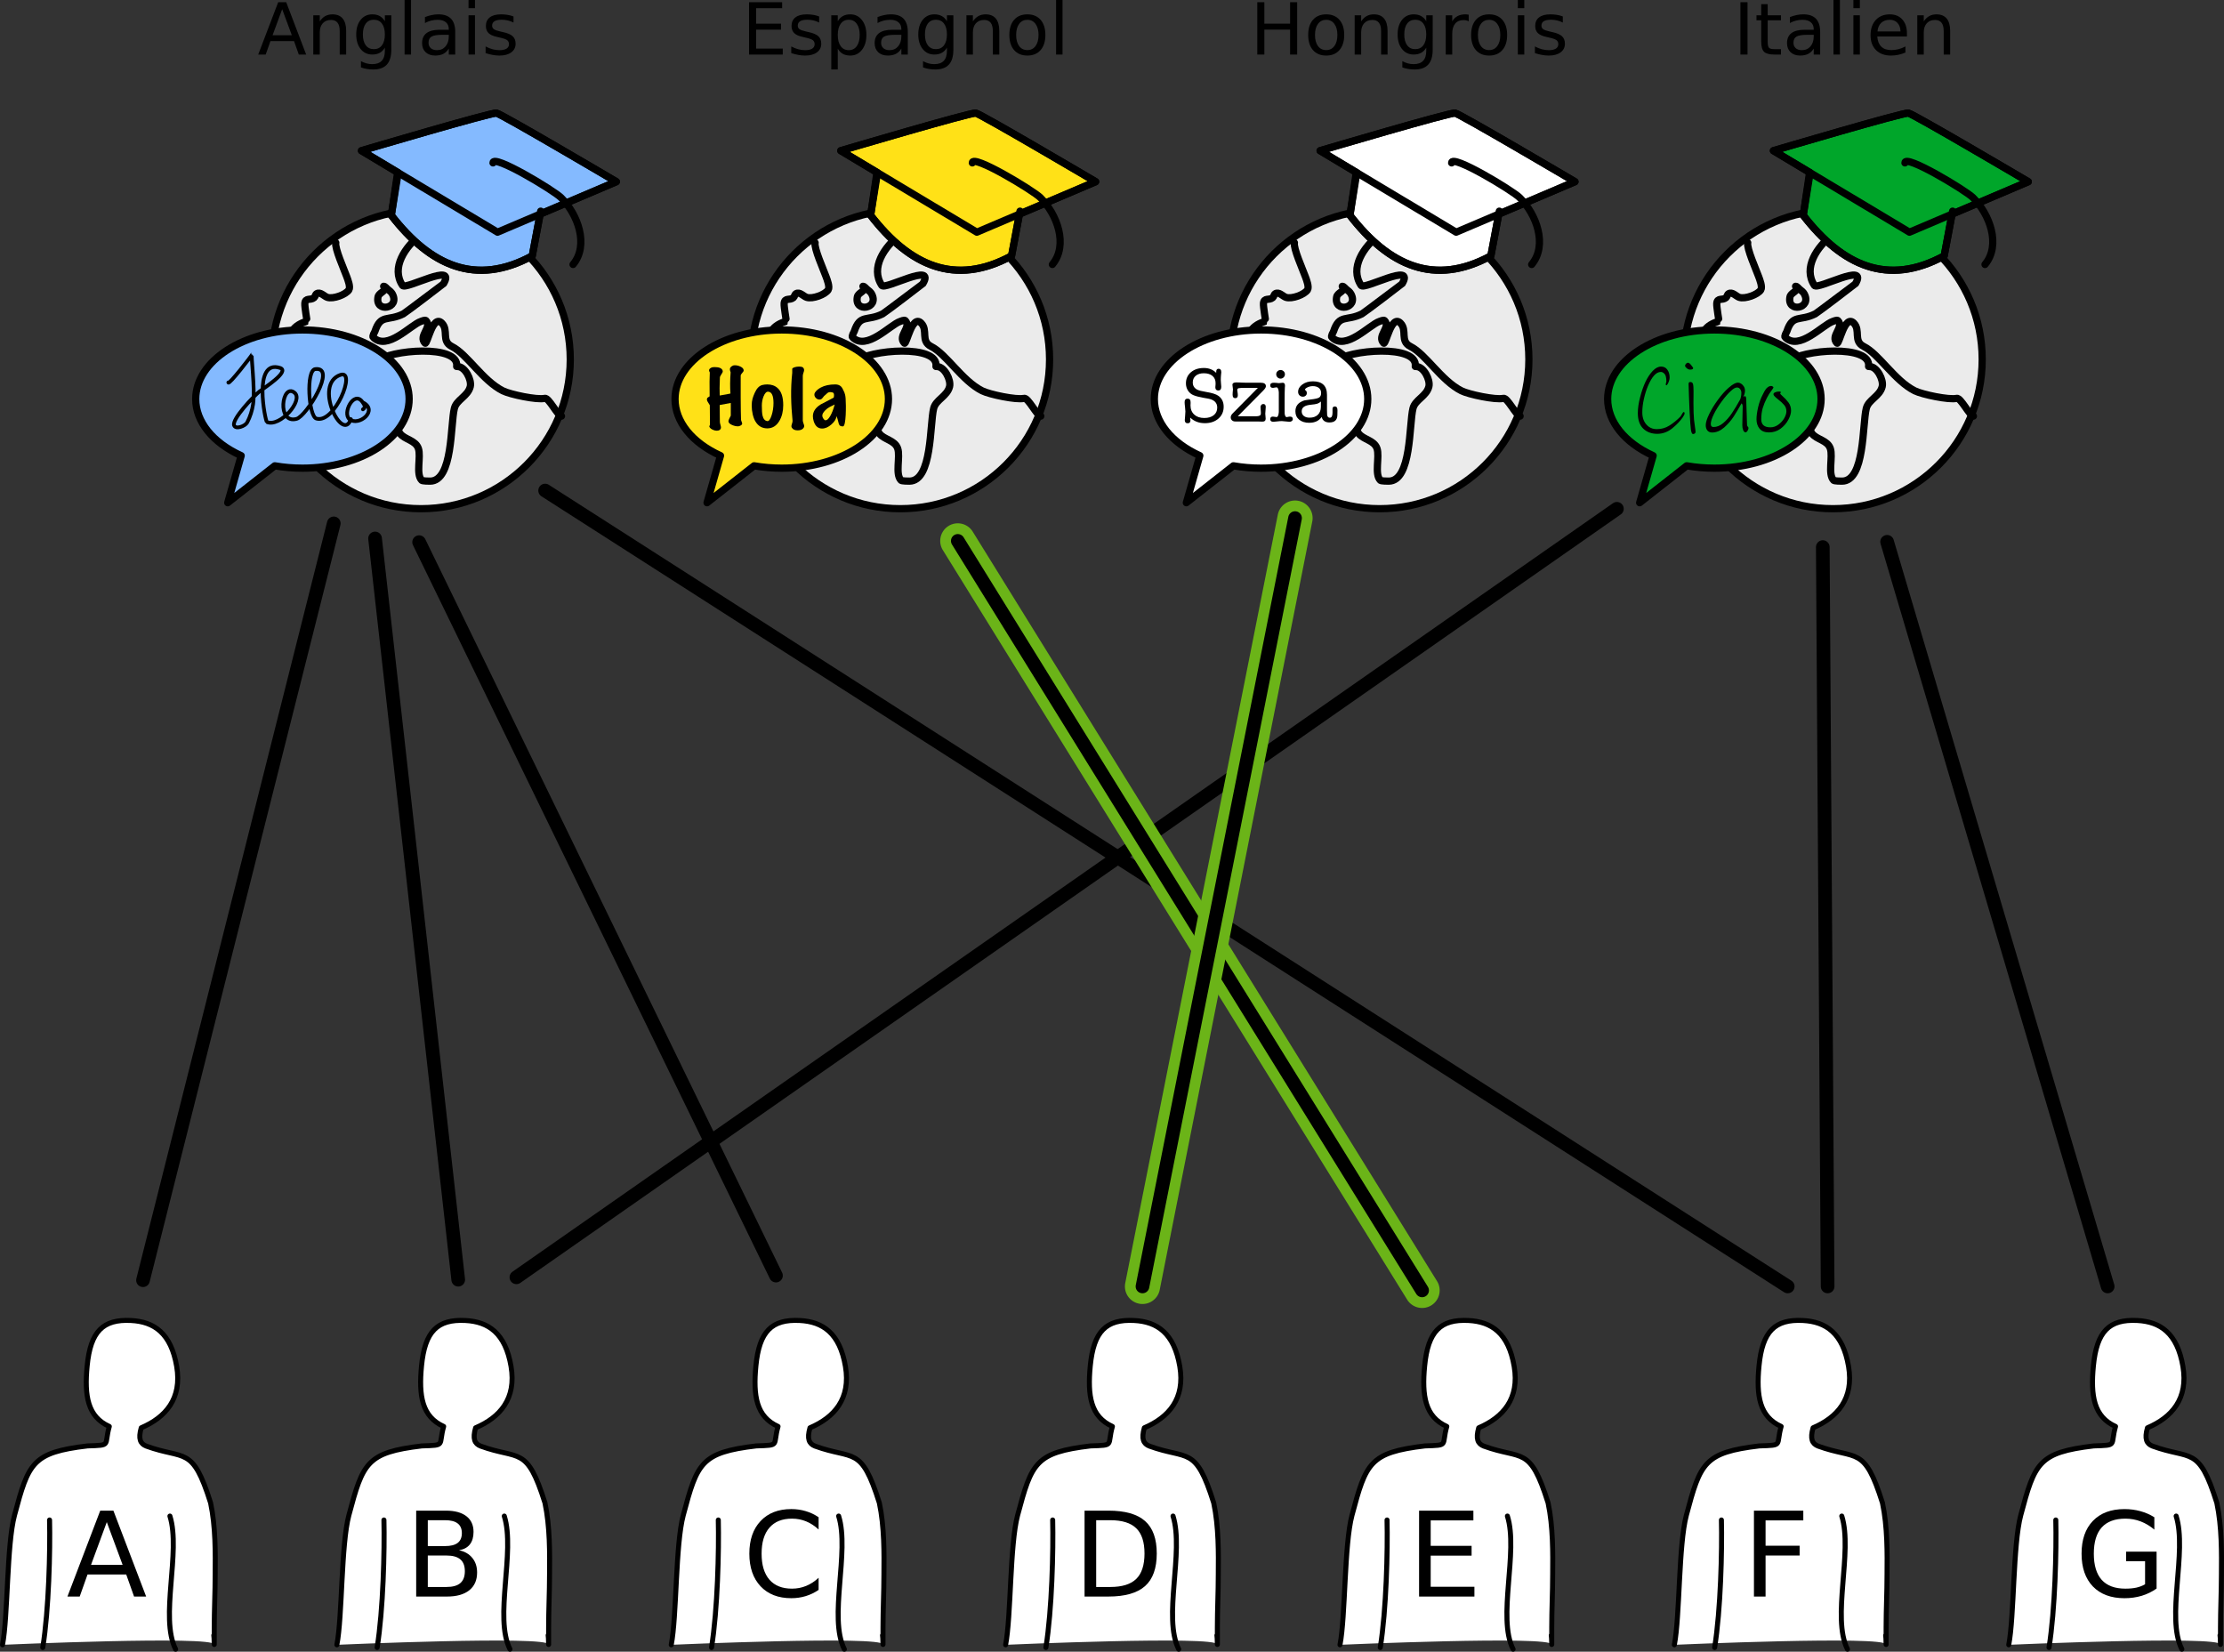 <?xml version="1.0" encoding="UTF-8" standalone="no"?>
<!-- Created with Inkscape (http://www.inkscape.org/) -->

<svg
   width="446.622mm"
   height="331.69mm"
   viewBox="0 0 446.622 331.69"
   version="1.1"
   id="svg4181"
   inkscape:version="1.1.1 (3bf5ae0d25, 2021-09-20)"
   sodipodi:docname="2023-IR-02-explanation03-compatible.svg"
   xmlns:inkscape="http://www.inkscape.org/namespaces/inkscape"
   xmlns:sodipodi="http://sodipodi.sourceforge.net/DTD/sodipodi-0.dtd"
   xmlns="http://www.w3.org/2000/svg"
   xmlns:svg="http://www.w3.org/2000/svg"
   xmlns:serif="http://www.serif.com/">
  <rect x="0" y="0" width="446.622" height="331.69" fill="#333333" stroke="none"/>
  <sodipodi:namedview
     id="namedview4183"
     pagecolor="#ffffff"
     bordercolor="#666666"
     borderopacity="1.0"
     inkscape:pageshadow="2"
     inkscape:pageopacity="0.0"
     inkscape:pagecheckerboard="0"
     inkscape:document-units="mm"
     showgrid="false"
     inkscape:zoom="0.25575085"
     inkscape:cx="275.65891"
     inkscape:cy="420.33096"
     inkscape:window-width="2048"
     inkscape:window-height="1017"
     inkscape:window-x="-8"
     inkscape:window-y="-8"
     inkscape:window-maximized="1"
     inkscape:current-layer="layer1" />
  <defs
     id="defs4178" />
  <g
     inkscape:label="Ebene 1"
     inkscape:groupmode="layer"
     id="layer1"
     transform="translate(146.501,94.903)">
    <path
       id="path283-1"
       d="m -42.796,161.602 221,-154.33"
       style="clip-rule:evenodd;fill:none;stroke:#000000;stroke-width:2.744px;stroke-linecap:round;stroke-linejoin:round;stroke-miterlimit:1.5" />
    <g
       id="g1720">
      <circle
         cx="-61.957"
         cy="-22.722"
         r="29.976"
         style="clip-rule:evenodd;fill:#ebebeb;fill-rule:evenodd;stroke:#000000;stroke-width:1.453px;stroke-linecap:round;stroke-linejoin:round;stroke-miterlimit:1.5"
         id="circle2" />
      <path
         d="m -54.795,-21.312 c 0.603,-4.499 -13.344,-3.408 -16.249,-0.986 -0.535,0.446 -0.94,1.481 -0.84,2.183 0.068,0.479 5.206,11.588 5.71,12.26 0.938,1.251 3.133,1.338 3.695,3.023 0.565,1.695 -0.563,5.148 0.672,6.382 0.163,0.163 1.463,0.168 1.68,0.168 4.616,0 4.063,-11.382 4.871,-14.612 0.435,-1.741 2.706,-2.427 3.191,-4.367 0.332,-1.329 -1.017,-4.031 -2.519,-4.031"
         style="clip-rule:evenodd;fill:none;fill-rule:evenodd;stroke:#000000;stroke-width:1.453px;stroke-linecap:round;stroke-linejoin:round;stroke-miterlimit:1.5"
         id="path6" />
      <path
         d="m -60.559,-48.388 c -0.224,-0.346 -1.361,0.517 -1.416,0.56 -3.206,2.494 -6.048,6.716 -3.695,10.245 0.65,0.974 10.943,-4.858 8.23,-0.336 -0.002,0.003 -7.711,5.871 -8.062,6.046 -3.142,1.571 -4.519,-0.047 -5.71,3.527 -0.064,0.191 -0.576,0.936 -0.336,1.176 2.808,2.808 7.514,-2.505 9.573,-3.191 0.135,-0.045 0.827,-0.349 1.008,-0.168 1.333,1.333 -1.611,3.092 -0.168,4.535 0.429,0.429 1.528,-5.862 3.359,-4.031 1.442,1.442 -0.169,3.611 2.015,4.703 3.094,1.547 6.185,6.871 10.245,8.902 1.454,0.727 6.894,1.888 8.398,1.512 0.831,-0.208 2.528,3.426 3.375,3.568"
         style="clip-rule:evenodd;fill:none;fill-rule:evenodd;stroke:#000000;stroke-width:1.453px;stroke-linecap:round;stroke-linejoin:round;stroke-miterlimit:1.5"
         id="path10" />
      <path
         d="m -69.457,-37.408 c 0.346,7.17e-4 0.488,0.346 0.869,0.642 0.309,0.241 0.661,0.504 0.856,0.856 1.666,2.999 -3.507,3.908 -2.854,0.642 0.172,-0.858 1.427,-1.031 1.427,-1.855"
         style="clip-rule:evenodd;fill:none;fill-rule:evenodd;stroke:#000000;stroke-width:1.453px;stroke-linecap:round;stroke-linejoin:round;stroke-miterlimit:1.5"
         id="path14" />
      <path
         d="m -79.066,-46.155 c -0.251,1.08 1.678,5.38 2.202,6.821 0.215,0.591 0.795,2.052 0.428,2.64 -0.585,0.936 -3.138,1.909 -4.352,1.498 -0.612,-0.207 -1.407,-1.203 -2.14,-0.713 -0.254,0.169 -0.271,0.594 -0.499,0.785 -0.74,0.617 -1.733,-0.08 -1.855,1.142 -0.067,0.668 0.47,3.554 0.428,3.568 -1.185,0.395 -2.263,0.897 -2.997,1.998 -0.345,0.518 0.054,1.481 -0.571,1.855 -0.842,0.506 -2.566,-0.147 -3.068,0.856"
         style="clip-rule:evenodd;fill:none;fill-rule:evenodd;stroke:#000000;stroke-width:1.453px;stroke-linecap:round;stroke-linejoin:round;stroke-miterlimit:1.5"
         id="path18" />
      <path
         d="m -91.541,-21.54 c 0.634,0.614 -0.733,-0.169 -0.664,-0.099 0.858,0.858 2.425,-0.264 3.568,1.641 0.255,0.425 -0.042,1.115 0.071,1.57 0.394,1.574 0.665,3.476 0.428,5.137 -0.131,0.917 -0.516,2.379 0,3.282 0.451,0.789 0.938,2.143 1.498,2.783 1.191,1.362 3.568,3.162 3.568,4.994"
         style="clip-rule:evenodd;fill:none;fill-rule:evenodd;stroke:#000000;stroke-width:1.453px;stroke-linecap:round;stroke-linejoin:round;stroke-miterlimit:1.5"
         id="path22" />
      <path
         d="m -66.538,-60.226 -7.37,-4.414 c 0,0 26.112,-7.723 27.107,-7.552 0.995,0.171 24.073,13.777 24.073,13.777 l -15.309,6.505 -1.578,8.388 c -11.343,6.174 -20.462,1.985 -28.305,-8.146 z"
         style="clip-rule:evenodd;fill:#84baff;fill-rule:evenodd;stroke:#000000;stroke-width:1.453px;stroke-linecap:round;stroke-linejoin:round;stroke-miterlimit:1.5"
         id="path26" />
      <path
         d="m -46.801,-72.191 c -0.995,-0.171 -27.107,7.552 -27.107,7.552 l 27.321,16.363 23.859,-10.138 c 0,0 -23.078,-13.606 -24.073,-13.777 z"
         style="clip-rule:evenodd;fill:none;fill-rule:evenodd;stroke:#000000;stroke-width:1.453px;stroke-linecap:round;stroke-linejoin:round;stroke-miterlimit:1.5"
         id="path30" />
      <path
         d="m -47.496,-62.194 c -0.054,-1.864 12.224,5.552 13.653,6.967 3.371,3.338 5.67,9.524 2.424,13.436"
         style="clip-rule:evenodd;fill:none;fill-rule:evenodd;stroke:#000000;stroke-width:1.453px;stroke-linecap:round;stroke-linejoin:round;stroke-miterlimit:1.5"
         id="path34" />
      <path
         d="m -37.924,-52.507 -1.69,8.987 c -11.343,6.174 -20.462,1.985 -28.305,-8.146 l 1.259,-8.568"
         style="clip-rule:evenodd;fill:none;fill-rule:evenodd;stroke:#000000;stroke-width:1.441px;stroke-linecap:round;stroke-linejoin:round;stroke-miterlimit:1.5"
         id="path38" />
      <path
         d="m -64.337,-14.765 c 0,-7.66 -9.602,-13.879 -21.43,-13.879 -11.827,0 -21.43,6.219 -21.43,13.879 0,4.527 3.409,8.769 9.133,11.366 l -2.704,9.452 9.448,-7.413 c 1.811,0.315 3.678,0.474 5.552,0.474 11.828,0 21.43,-6.219 21.43,-13.878 z"
         style="clip-rule:evenodd;fill:#84baff;fill-rule:evenodd;stroke:#000000;stroke-width:1.453px;stroke-linecap:round;stroke-linejoin:round;stroke-miterlimit:1.5"
         id="path42" />
      <path
         d="m -100.645,-18.1 c 0.038,0.649 4.836,-5.568 4.74,-5.568 -0.243,0 0.676,6.93 0.231,9.932 -0.185,1.249 -0.59,2.522 -1.192,3.677 -0.375,0.718 -2.331,1.475 -2.633,0.567 -0.423,-1.27 3.887,-5.795 5.096,-6.784 0.707,-0.579 6.227,-4.045 4.158,-4.735 -5.575,-1.858 -2.957,10.727 -2.656,10.856 2.604,1.117 7.427,-4.367 5.544,-5.89 -2.525,-2.041 -3.61,6.406 0.43,5.252 1.992,-0.569 8.134,-10.537 3.728,-9.987 -1.887,0.236 -1.332,9.452 0.231,9.932 3.69,1.133 8.092,-9.858 4.85,-8.777 -5.568,1.856 0.436,13.821 2.079,8.893"
         style="clip-rule:evenodd;fill:none;fill-rule:evenodd;stroke:#000000;stroke-width:0.749px;stroke-linecap:round;stroke-linejoin:round;stroke-miterlimit:1.5"
         id="path46" />
      <path
         d="m -73.62,-12.702 c 0.663,-0.426 0.28,-0.949 -0.11,-1.496 -1.684,-2.358 -4.071,2.249 -2.593,3.481 1.836,1.53 5.891,-1.774 2.708,-3.365"
         style="clip-rule:evenodd;fill:none;fill-rule:evenodd;stroke:#000000;stroke-width:0.749px;stroke-linecap:round;stroke-linejoin:round;stroke-miterlimit:1.5"
         id="path50" />
      <circle
         cx="34.297"
         cy="-22.722"
         r="29.976"
         style="clip-rule:evenodd;fill:#ebebeb;fill-rule:evenodd;stroke:#000000;stroke-width:1.453px;stroke-linecap:round;stroke-linejoin:round;stroke-miterlimit:1.5"
         id="circle56" />
      <path
         d="m 41.46,-21.312 c 0.603,-4.499 -13.344,-3.408 -16.249,-0.986 -0.535,0.446 -0.94,1.481 -0.84,2.183 0.068,0.479 5.206,11.588 5.71,12.26 0.938,1.251 3.133,1.338 3.695,3.023 0.565,1.695 -0.563,5.148 0.672,6.382 0.163,0.163 1.463,0.168 1.68,0.168 4.616,0 4.063,-11.382 4.871,-14.612 0.435,-1.741 2.706,-2.427 3.191,-4.367 0.332,-1.329 -1.017,-4.031 -2.519,-4.031"
         style="clip-rule:evenodd;fill:none;fill-rule:evenodd;stroke:#000000;stroke-width:1.453px;stroke-linecap:round;stroke-linejoin:round;stroke-miterlimit:1.5"
         id="path60" />
      <path
         d="m 35.696,-48.388 c -0.224,-0.346 -1.361,0.517 -1.416,0.56 -3.206,2.494 -6.048,6.716 -3.695,10.245 0.65,0.974 10.943,-4.858 8.23,-0.336 -0.002,0.003 -7.711,5.871 -8.062,6.046 -3.142,1.571 -4.519,-0.047 -5.71,3.527 -0.064,0.191 -0.576,0.936 -0.336,1.176 2.808,2.808 7.514,-2.505 9.573,-3.191 0.135,-0.045 0.827,-0.349 1.008,-0.168 1.333,1.333 -1.611,3.092 -0.168,4.535 0.429,0.429 1.528,-5.862 3.359,-4.031 1.442,1.442 -0.169,3.611 2.015,4.703 3.094,1.547 6.185,6.871 10.245,8.902 1.454,0.727 6.894,1.888 8.398,1.512 0.831,-0.208 2.528,3.426 3.375,3.568"
         style="clip-rule:evenodd;fill:none;fill-rule:evenodd;stroke:#000000;stroke-width:1.453px;stroke-linecap:round;stroke-linejoin:round;stroke-miterlimit:1.5"
         id="path64" />
      <path
         d="m 26.798,-37.408 c 0.346,7.17e-4 0.488,0.346 0.869,0.642 0.309,0.241 0.661,0.504 0.856,0.856 1.666,2.999 -3.507,3.908 -2.854,0.642 0.172,-0.858 1.427,-1.031 1.427,-1.855"
         style="clip-rule:evenodd;fill:none;fill-rule:evenodd;stroke:#000000;stroke-width:1.453px;stroke-linecap:round;stroke-linejoin:round;stroke-miterlimit:1.5"
         id="path68" />
      <path
         d="m 17.189,-46.155 c -0.251,1.08 1.678,5.38 2.202,6.821 0.215,0.591 0.795,2.052 0.428,2.64 -0.585,0.936 -3.138,1.909 -4.352,1.498 -0.612,-0.207 -1.407,-1.203 -2.14,-0.713 -0.254,0.169 -0.271,0.594 -0.499,0.785 -0.74,0.617 -1.733,-0.08 -1.855,1.142 -0.067,0.668 0.47,3.554 0.428,3.568 -1.185,0.395 -2.263,0.897 -2.997,1.998 -0.345,0.518 0.054,1.481 -0.571,1.855 -0.842,0.506 -2.566,-0.147 -3.068,0.856"
         style="clip-rule:evenodd;fill:none;fill-rule:evenodd;stroke:#000000;stroke-width:1.453px;stroke-linecap:round;stroke-linejoin:round;stroke-miterlimit:1.5"
         id="path72" />
      <path
         d="m 4.714,-21.54 c 0.634,0.614 -0.733,-0.169 -0.664,-0.099 0.858,0.858 2.425,-0.264 3.568,1.641 0.255,0.425 -0.042,1.115 0.071,1.57 0.394,1.574 0.665,3.476 0.428,5.137 -0.131,0.917 -0.516,2.379 0,3.282 0.451,0.789 0.938,2.143 1.498,2.783 1.191,1.362 3.568,3.162 3.568,4.994"
         style="clip-rule:evenodd;fill:none;fill-rule:evenodd;stroke:#000000;stroke-width:1.453px;stroke-linecap:round;stroke-linejoin:round;stroke-miterlimit:1.5"
         id="path76" />
      <path
         d="m 29.717,-60.226 -7.37,-4.414 c 0,0 26.112,-7.723 27.107,-7.552 0.995,0.171 24.073,13.777 24.073,13.777 l -15.309,6.505 -1.578,8.388 c -11.343,6.174 -20.462,1.985 -28.305,-8.146 z"
         style="clip-rule:evenodd;fill:#ffe117;fill-rule:evenodd;stroke:#000000;stroke-width:1.453px;stroke-linecap:round;stroke-linejoin:round;stroke-miterlimit:1.5"
         id="path80" />
      <path
         d="m 49.454,-72.191 c -0.995,-0.171 -27.107,7.552 -27.107,7.552 l 27.321,16.363 23.859,-10.138 c 0,0 -23.078,-13.606 -24.073,-13.777 z"
         style="clip-rule:evenodd;fill:none;fill-rule:evenodd;stroke:#000000;stroke-width:1.453px;stroke-linecap:round;stroke-linejoin:round;stroke-miterlimit:1.5"
         id="path84" />
      <path
         d="m 48.759,-62.194 c -0.054,-1.864 12.224,5.552 13.653,6.967 3.371,3.338 5.67,9.524 2.424,13.436"
         style="clip-rule:evenodd;fill:none;fill-rule:evenodd;stroke:#000000;stroke-width:1.453px;stroke-linecap:round;stroke-linejoin:round;stroke-miterlimit:1.5"
         id="path88" />
      <path
         d="m 58.331,-52.507 -1.69,8.987 c -11.343,6.174 -20.462,1.985 -28.305,-8.146 l 1.259,-8.568"
         style="clip-rule:evenodd;fill:none;fill-rule:evenodd;stroke:#000000;stroke-width:1.441px;stroke-linecap:round;stroke-linejoin:round;stroke-miterlimit:1.5"
         id="path92" />
      <path
         d="m 31.918,-14.765 c 0,-7.66 -9.602,-13.879 -21.43,-13.879 -11.827,0 -21.43,6.219 -21.43,13.879 0,4.527 3.409,8.769 9.133,11.366 l -2.704,9.452 9.448,-7.413 c 1.811,0.315 3.678,0.474 5.552,0.474 11.828,0 21.43,-6.219 21.43,-13.878 z"
         style="clip-rule:evenodd;fill:#ffe117;fill-rule:evenodd;stroke:#000000;stroke-width:1.453px;stroke-linecap:round;stroke-linejoin:round;stroke-miterlimit:1.5"
         id="path96" />
      <path
         d="m 2.244,-19.461 c -0.022,1.437 0,7.316 0.066,8.809 0,0.1 0.038,0.241 0.116,0.423 0.077,0.182 0.116,0.312 0.116,0.39 0,0.199 -0.188,0.365 -0.564,0.498 -0.078,0.033 -0.177,0.05 -0.299,0.05 -0.365,0 -0.752,-0.089 -1.161,-0.265 -0.487,-0.211 -0.73,-0.459 -0.73,-0.746 0,-0.133 0.052,-0.304 0.158,-0.514 0.105,-0.211 0.207,-0.415 0.307,-0.614 v -2.555 l -2.223,0.415 c 0,0.486 0.005,1.172 0.017,2.057 0.011,0.884 0.017,1.332 0.017,1.344 0,0.121 0.036,0.307 0.108,0.556 0.071,0.249 0.108,0.428 0.108,0.539 0,0.199 -0.075,0.359 -0.224,0.481 -0.149,0.121 -0.352,0.182 -0.605,0.182 -0.265,0 -0.537,-0.064 -0.813,-0.191 -0.277,-0.128 -0.462,-0.257 -0.556,-0.39 -0.094,-0.133 -0.141,-0.232 -0.141,-0.299 0,-0.022 0.044,-0.128 0.133,-0.315 0,-0.42 -0.006,-1.115 -0.017,-2.082 -0.011,-0.968 -0.017,-1.584 -0.017,-1.85 -0.011,-0.033 -0.144,-0.249 -0.398,-0.647 -0.155,-0.232 -0.211,-0.448 -0.166,-0.647 0.022,-0.111 0.088,-0.199 0.199,-0.265 0.11,-0.066 0.221,-0.138 0.332,-0.216 -0.033,-2.367 -0.022,-3.965 0.033,-4.794 -0.1,-0.188 -0.149,-0.332 -0.149,-0.431 0,-0.221 0.171,-0.41 0.514,-0.564 0.144,-0.056 0.348,-0.083 0.614,-0.083 0.863,0 1.388,0.21 1.576,0.63 0.033,0.077 0.05,0.149 0.05,0.216 0,0.144 -0.097,0.351 -0.29,0.622 -0.194,0.271 -0.29,0.494 -0.29,0.672 -0.066,1.593 -0.078,2.781 -0.033,3.567 1.083,-0.177 1.802,-0.31 2.157,-0.398 -0.1,-1.217 -0.089,-2.638 0.033,-4.263 -0.1,-0.255 -0.149,-0.459 -0.149,-0.614 0,-0.299 0.204,-0.542 0.614,-0.73 0.088,-0.045 0.216,-0.066 0.382,-0.066 0.387,0 0.763,0.088 1.128,0.265 0.42,0.199 0.635,0.448 0.647,0.746 0.011,0.144 -0.086,0.32 -0.29,0.531 -0.205,0.21 -0.307,0.392 -0.307,0.547 z"
         style="clip-rule:evenodd;fill-rule:nonzero;stroke-width:0.638;stroke-linecap:round;stroke-linejoin:round;stroke-miterlimit:1.5"
         id="path100" />
      <path
         d="m 9.676,-16.956 c 0.741,0.674 1.111,1.813 1.111,3.417 0,1.238 -0.26,2.294 -0.78,3.168 -0.586,0.995 -1.393,1.493 -2.422,1.493 -1.018,0 -1.803,-0.448 -2.356,-1.344 -0.487,-0.775 -0.773,-2.054 -0.773,-3.249 0,-1.05 0.23,-1.7 0.607,-2.541 0.398,-0.896 0.907,-1.422 1.526,-1.576 0.32,-0.078 0.652,-0.116 0.995,-0.116 0.851,0 1.548,0.249 2.09,0.746 z m -1.891,0.713 c -0.365,-0.033 -0.68,0.276 -0.946,0.929 -0.232,0.586 -0.348,1.2 -0.348,1.841 0,0.94 0.044,1.603 0.133,1.991 0.154,0.697 0.475,1.078 0.962,1.145 0.309,0.044 0.597,-0.338 0.863,-1.145 0.254,-0.775 0.382,-1.604 0.382,-2.488 0,-1.46 -0.348,-2.218 -1.045,-2.273 z"
         style="clip-rule:evenodd;fill-rule:nonzero;stroke-width:0.638;stroke-linecap:round;stroke-linejoin:round;stroke-miterlimit:1.5"
         id="path102" />
      <path
         d="m 14.918,-9.043 c -0.221,0.376 -0.63,0.564 -1.228,0.564 -0.553,0 -0.94,-0.172 -1.161,-0.514 -0.066,-0.1 -0.1,-0.211 -0.1,-0.332 0,-0.1 0.038,-0.263 0.116,-0.489 0.077,-0.227 0.116,-0.418 0.116,-0.572 -0.321,-3.222 -0.419,-6.437 -0.066,-9.638 v -0.813 c 0.033,-0.122 0.188,-0.227 0.464,-0.315 0.276,-0.089 0.569,-0.133 0.879,-0.133 0.453,0 0.741,0.075 0.863,0.224 0.121,0.149 0.182,0.307 0.182,0.473 0,0.11 -0.045,0.293 -0.133,0.547 -0.089,0.254 -0.133,0.459 -0.133,0.614 v 8.958 c 0,0.154 0.047,0.353 0.141,0.597 0.094,0.243 0.141,0.42 0.141,0.531 0,0.1 -0.028,0.199 -0.083,0.299 z"
         style="clip-rule:evenodd;fill-rule:nonzero;stroke-width:0.638;stroke-linecap:round;stroke-linejoin:round;stroke-miterlimit:1.5"
         id="path104" />
      <path
         d="m 23.316,-14.883 c 0.1,1.427 0.117,5.607 -0.535,5.607 -0.221,0 -0.398,-0.033 -0.531,-0.1 -0.177,-0.111 -0.299,-0.332 -0.365,-0.664 -0.133,-0.564 -0.265,-1.007 -0.398,-1.327 -0.033,0.553 -0.365,1.111 -0.995,1.675 -0.63,0.564 -1.266,0.846 -1.908,0.846 -0.808,0 -1.366,-0.487 -1.675,-1.46 -0.111,-0.354 -0.166,-0.692 -0.166,-1.012 0,-0.929 0.525,-1.72 1.576,-2.372 0.863,-0.454 1.73,-0.907 2.604,-1.36 0.044,-0.166 0.066,-0.332 0.066,-0.498 0,-0.31 -0.094,-0.489 -0.282,-0.539 -0.188,-0.05 -0.348,-0.075 -0.481,-0.075 -0.232,0 -0.423,0.066 -0.572,0.199 -0.149,0.133 -0.29,0.26 -0.423,0.382 -0.133,0.077 -0.304,0.26 -0.514,0.547 -0.166,0.232 -0.348,0.353 -0.547,0.365 -0.288,0.033 -0.547,-0.056 -0.78,-0.265 -0.232,-0.211 -0.348,-0.454 -0.348,-0.73 0,-0.155 0.044,-0.299 0.133,-0.431 0.254,-0.376 0.635,-0.702 1.145,-0.979 0.774,-0.42 1.742,-0.63 2.903,-0.63 0.741,0 1.249,0.315 1.526,0.946 0.177,0.431 0.48,0.702 0.568,1.875 z m -2.194,1.211 c -0.332,0.154 -0.661,0.318 -0.987,0.489 -0.327,0.171 -0.628,0.395 -0.904,0.672 -0.398,0.409 -0.597,0.757 -0.597,1.045 0,0.243 0.1,0.492 0.299,0.746 0.11,0.144 0.232,0.216 0.365,0.216 0.287,0 0.6,-0.29 0.937,-0.871 0.337,-0.581 0.633,-1.347 0.888,-2.298 z"
         style="clip-rule:evenodd;fill-rule:nonzero;stroke-width:0.638;stroke-linecap:round;stroke-linejoin:round;stroke-miterlimit:1.5"
         id="path106" />
      <circle
         cx="130.552"
         cy="-22.722"
         r="29.976"
         style="clip-rule:evenodd;fill:#ebebeb;fill-rule:evenodd;stroke:#000000;stroke-width:1.453px;stroke-linecap:round;stroke-linejoin:round;stroke-miterlimit:1.5"
         id="circle112" />
      <path
         d="m 137.714,-21.312 c 0.603,-4.499 -13.344,-3.408 -16.249,-0.986 -0.535,0.446 -0.94,1.481 -0.84,2.183 0.068,0.479 5.206,11.588 5.71,12.26 0.938,1.251 3.133,1.338 3.695,3.023 0.565,1.695 -0.563,5.148 0.672,6.382 0.163,0.163 1.463,0.168 1.68,0.168 4.616,0 4.063,-11.382 4.871,-14.612 0.435,-1.741 2.706,-2.427 3.191,-4.367 0.332,-1.329 -1.017,-4.031 -2.519,-4.031"
         style="clip-rule:evenodd;fill:none;fill-rule:evenodd;stroke:#000000;stroke-width:1.453px;stroke-linecap:round;stroke-linejoin:round;stroke-miterlimit:1.5"
         id="path116" />
      <path
         d="m 131.951,-48.388 c -0.224,-0.346 -1.361,0.517 -1.416,0.56 -3.206,2.494 -6.048,6.716 -3.695,10.245 0.65,0.974 10.943,-4.858 8.23,-0.336 -0.002,0.003 -7.711,5.871 -8.062,6.046 -3.142,1.571 -4.519,-0.047 -5.71,3.527 -0.064,0.191 -0.576,0.936 -0.336,1.176 2.808,2.808 7.514,-2.505 9.573,-3.191 0.135,-0.045 0.827,-0.349 1.008,-0.168 1.333,1.333 -1.611,3.092 -0.168,4.535 0.429,0.429 1.528,-5.862 3.359,-4.031 1.442,1.442 -0.169,3.611 2.015,4.703 3.094,1.547 6.185,6.871 10.245,8.902 1.454,0.727 6.894,1.888 8.398,1.512 0.831,-0.208 2.528,3.426 3.375,3.568"
         style="clip-rule:evenodd;fill:none;fill-rule:evenodd;stroke:#000000;stroke-width:1.453px;stroke-linecap:round;stroke-linejoin:round;stroke-miterlimit:1.5"
         id="path120" />
      <path
         d="m 123.053,-37.408 c 0.346,7.17e-4 0.488,0.346 0.869,0.642 0.309,0.241 0.661,0.504 0.856,0.856 1.666,2.999 -3.507,3.908 -2.854,0.642 0.172,-0.858 1.427,-1.031 1.427,-1.855"
         style="clip-rule:evenodd;fill:none;fill-rule:evenodd;stroke:#000000;stroke-width:1.453px;stroke-linecap:round;stroke-linejoin:round;stroke-miterlimit:1.5"
         id="path124" />
      <path
         d="m 113.443,-46.155 c -0.251,1.08 1.678,5.38 2.202,6.821 0.215,0.591 0.795,2.052 0.428,2.64 -0.585,0.936 -3.138,1.909 -4.352,1.498 -0.612,-0.207 -1.407,-1.203 -2.14,-0.713 -0.254,0.169 -0.271,0.594 -0.499,0.785 -0.74,0.617 -1.733,-0.08 -1.855,1.142 -0.067,0.668 0.47,3.554 0.428,3.568 -1.185,0.395 -2.263,0.897 -2.997,1.998 -0.345,0.518 0.054,1.481 -0.571,1.855 -0.842,0.506 -2.566,-0.147 -3.068,0.856"
         style="clip-rule:evenodd;fill:none;fill-rule:evenodd;stroke:#000000;stroke-width:1.453px;stroke-linecap:round;stroke-linejoin:round;stroke-miterlimit:1.5"
         id="path128" />
      <path
         d="m 100.969,-21.54 c 0.634,0.614 -0.733,-0.169 -0.664,-0.099 0.858,0.858 2.425,-0.264 3.567,1.641 0.255,0.425 -0.042,1.115 0.071,1.57 0.394,1.574 0.665,3.476 0.428,5.137 -0.131,0.917 -0.516,2.379 0,3.282 0.451,0.789 0.938,2.143 1.498,2.783 1.191,1.362 3.567,3.162 3.567,4.994"
         style="clip-rule:evenodd;fill:none;fill-rule:evenodd;stroke:#000000;stroke-width:1.453px;stroke-linecap:round;stroke-linejoin:round;stroke-miterlimit:1.5"
         id="path132" />
      <path
         d="m 125.972,-60.226 -7.37,-4.414 c 0,0 26.112,-7.723 27.107,-7.552 0.995,0.171 24.073,13.777 24.073,13.777 l -15.309,6.505 -1.578,8.388 c -11.343,6.174 -20.462,1.985 -28.305,-8.146 z"
         style="clip-rule:evenodd;fill:#ffffff;fill-rule:evenodd;stroke:#000000;stroke-width:1.453px;stroke-linecap:round;stroke-linejoin:round;stroke-miterlimit:1.5"
         id="path136" />
      <path
         d="m 145.709,-72.191 c -0.995,-0.171 -27.107,7.552 -27.107,7.552 l 27.321,16.363 23.859,-10.138 c 0,0 -23.078,-13.606 -24.073,-13.777 z"
         style="clip-rule:evenodd;fill:none;fill-rule:evenodd;stroke:#000000;stroke-width:1.453px;stroke-linecap:round;stroke-linejoin:round;stroke-miterlimit:1.5"
         id="path140" />
      <path
         d="m 145.014,-62.194 c -0.054,-1.864 12.224,5.552 13.653,6.967 3.371,3.338 5.67,9.524 2.424,13.436"
         style="clip-rule:evenodd;fill:none;fill-rule:evenodd;stroke:#000000;stroke-width:1.453px;stroke-linecap:round;stroke-linejoin:round;stroke-miterlimit:1.5"
         id="path144" />
      <path
         d="m 154.586,-52.507 -1.69,8.987 c -11.343,6.174 -20.462,1.985 -28.305,-8.146 l 1.259,-8.568"
         style="clip-rule:evenodd;fill:none;fill-rule:evenodd;stroke:#000000;stroke-width:1.441px;stroke-linecap:round;stroke-linejoin:round;stroke-miterlimit:1.5"
         id="path148" />
      <path
         d="m 128.173,-14.765 c 0,-7.66 -9.602,-13.879 -21.43,-13.879 -11.827,0 -21.43,6.219 -21.43,13.879 0,4.527 3.409,8.769 9.133,11.366 l -2.704,9.452 9.448,-7.413 c 1.811,0.315 3.678,0.474 5.552,0.474 11.828,0 21.43,-6.219 21.43,-13.878 z"
         style="clip-rule:evenodd;fill:#ffffff;fill-rule:evenodd;stroke:#000000;stroke-width:1.453px;stroke-linecap:round;stroke-linejoin:round;stroke-miterlimit:1.5"
         id="path152" />
      <path
         d="m 95.244,-21.007 c 1.019,0 1.847,0.327 2.494,0.982 v -0.218 c 0,-0.405 0.162,-0.608 0.48,-0.608 0.354,0 0.534,0.224 0.534,0.67 v 0.094 c 0,0.021 -0.018,0.177 -0.048,0.468 -0.03,0.291 -0.048,0.639 -0.048,1.044 0,0.052 0.012,0.218 0.03,0.499 l 0.048,0.624 c 0.012,0.052 0.018,0.125 0.018,0.218 0,0.499 -0.192,0.748 -0.576,0.748 -0.408,0 -0.612,-0.207 -0.612,-0.624 v -0.078 l 0.036,-0.421 c 0.006,-0.145 0.012,-0.26 0.012,-0.343 0,-0.624 -0.21,-1.112 -0.63,-1.465 -0.42,-0.353 -1.001,-0.53 -1.739,-0.53 -0.678,0 -1.217,0.167 -1.613,0.499 -0.402,0.333 -0.6,0.779 -0.6,1.341 0,0.655 0.294,1.138 0.887,1.45 0.33,0.167 0.911,0.317 1.745,0.452 1.235,0.198 2.087,0.468 2.542,0.811 0.684,0.51 1.031,1.232 1.031,2.167 0,0.977 -0.354,1.772 -1.055,2.385 -0.702,0.613 -1.607,0.92 -2.722,0.92 -1.181,0 -2.165,-0.374 -2.944,-1.122 0,0.042 0.006,0.089 0.012,0.14 v 0.094 c 0.024,0.167 0.036,0.276 0.036,0.327 0,0.385 -0.186,0.577 -0.546,0.577 -0.396,0 -0.594,-0.218 -0.594,-0.655 0,-0.052 0.006,-0.094 0.018,-0.125 l 0.06,-0.811 c 0.03,-0.405 0.048,-0.665 0.048,-0.779 0,-0.207 -0.03,-0.519 -0.078,-0.935 -0.054,-0.416 -0.078,-0.727 -0.078,-0.935 0,-0.468 0.198,-0.702 0.594,-0.702 0.402,0 0.606,0.234 0.606,0.702 v 0.281 c -0.012,0.083 -0.018,0.203 -0.018,0.359 0,0.779 0.252,1.398 0.749,1.855 0.498,0.457 1.175,0.686 2.027,0.686 0.791,0 1.421,-0.187 1.889,-0.561 0.468,-0.374 0.702,-0.883 0.702,-1.528 0,-0.987 -0.624,-1.59 -1.871,-1.808 l -0.887,-0.156 c -0.887,-0.156 -1.571,-0.338 -2.063,-0.546 -0.444,-0.197 -0.803,-0.507 -1.067,-0.928 -0.264,-0.421 -0.396,-0.896 -0.396,-1.426 0,-0.914 0.33,-1.657 0.995,-2.229 0.666,-0.571 1.529,-0.857 2.59,-0.857 z"
         style="clip-rule:evenodd;fill-rule:nonzero;stroke-width:0.6;stroke-linecap:round;stroke-linejoin:round;stroke-miterlimit:1.5"
         id="path156" />
      <path
         d="m 101.03,-11.871 5.079,-5.145 h -2.386 c -0.779,0 -1.265,0.023 -1.463,0.07 -0.198,0.047 -0.3,0.169 -0.3,0.366 0,0.083 0.012,0.177 0.036,0.281 0.048,0.27 0.078,0.525 0.078,0.764 0,0.395 -0.174,0.592 -0.516,0.592 -0.354,0 -0.528,-0.228 -0.528,-0.686 0,-0.197 0,-0.332 0.012,-0.405 0.042,-0.312 0.06,-0.535 0.06,-0.67 0,-0.104 -0.018,-0.257 -0.054,-0.46 -0.036,-0.203 -0.054,-0.356 -0.054,-0.46 0,-0.322 0.264,-0.483 0.779,-0.483 0.168,0 0.39,0.005 0.672,0.016 0.324,0.021 0.546,0.031 0.672,0.031 l 0.935,0.016 h 2.65 c 0.672,0 1.013,0.239 1.013,0.717 0,0.218 -0.198,0.525 -0.594,0.92 l -5.049,5.098 h 3.712 c 0.612,0 0.917,-0.176 0.917,-0.53 v -0.296 c 0,-0.176 -0.012,-0.327 -0.03,-0.452 -0.024,-0.395 -0.036,-0.582 -0.036,-0.561 0,-0.176 0.054,-0.324 0.156,-0.444 0.108,-0.119 0.24,-0.179 0.396,-0.179 0.33,0 0.498,0.198 0.498,0.592 0,0.177 -0.012,0.359 -0.036,0.546 -0.036,0.374 -0.06,0.645 -0.06,0.811 0,0.115 0.012,0.281 0.042,0.499 0.024,0.218 0.036,0.385 0.036,0.499 0,0.405 -0.228,0.603 -0.684,0.592 l -0.953,-0.031 h -4.491 c -0.258,0 -0.474,-0.078 -0.636,-0.234 -0.168,-0.156 -0.252,-0.353 -0.252,-0.592 0,-0.27 0.126,-0.53 0.378,-0.779 z"
         style="clip-rule:evenodd;fill-rule:nonzero;stroke-width:0.6;stroke-linecap:round;stroke-linejoin:round;stroke-miterlimit:1.5"
         id="path158" />
      <path
         d="m 111.475,-14.786 v 2.027 c 0,0.52 0,0.826 0.012,0.92 0.054,0.468 0.192,0.702 0.42,0.702 0.054,0 0.186,-0.026 0.39,-0.078 0.054,-0.02 0.132,-0.031 0.234,-0.031 0.396,0 0.594,0.171 0.594,0.514 0,0.146 -0.066,0.27 -0.192,0.374 -0.132,0.104 -0.294,0.156 -0.492,0.156 -0.168,0 -0.42,-0.023 -0.755,-0.07 -0.342,-0.047 -0.594,-0.07 -0.755,-0.07 -0.276,0 -0.576,0.021 -0.905,0.062 -0.408,0.052 -0.678,0.078 -0.809,0.078 -0.42,0 -0.63,-0.176 -0.63,-0.53 0,-0.343 0.18,-0.514 0.534,-0.514 0.084,0 0.204,0.016 0.366,0.047 0.162,0.031 0.282,0.047 0.366,0.047 0.252,0 0.402,-0.332 0.456,-0.998 v -3.991 c -0.054,-0.655 -0.21,-0.982 -0.468,-0.982 -0.084,0 -0.204,0.019 -0.354,0.055 -0.15,0.037 -0.264,0.055 -0.336,0.055 -0.372,0 -0.564,-0.166 -0.564,-0.499 0,-0.353 0.234,-0.53 0.69,-0.53 0.198,0 0.336,0.005 0.42,0.016 0.336,0.042 0.546,0.062 0.642,0.062 0.084,0 0.21,-0.013 0.378,-0.039 0.174,-0.026 0.3,-0.039 0.384,-0.039 0.3,0 0.45,0.203 0.45,0.608 0,0.042 0,0.104 -0.012,0.187 -0.012,0.083 -0.018,0.146 -0.018,0.187 -0.006,0.083 -0.018,0.405 -0.03,0.967 -0.012,0.426 -0.012,0.863 -0.012,1.31 z m -0.815,-4.084 c -0.24,0 -0.444,-0.086 -0.612,-0.257 -0.174,-0.171 -0.258,-0.377 -0.258,-0.616 0,-0.239 0.084,-0.441 0.258,-0.608 0.168,-0.166 0.372,-0.249 0.612,-0.249 0.24,0 0.444,0.083 0.618,0.249 0.174,0.167 0.258,0.369 0.258,0.608 0,0.239 -0.084,0.444 -0.258,0.616 -0.174,0.171 -0.378,0.257 -0.618,0.257 z"
         style="clip-rule:evenodd;fill-rule:nonzero;stroke-width:0.6;stroke-linecap:round;stroke-linejoin:round;stroke-miterlimit:1.5"
         id="path160" />
      <path
         d="m 120.481,-10.063 c -0.851,0 -1.373,-0.369 -1.571,-1.107 -0.534,0.779 -1.361,1.169 -2.494,1.169 -0.845,0 -1.517,-0.207 -2.021,-0.624 -0.504,-0.416 -0.755,-0.971 -0.755,-1.668 0,-0.862 0.366,-1.497 1.103,-1.902 0.282,-0.156 0.528,-0.257 0.726,-0.304 0.204,-0.047 0.612,-0.106 1.223,-0.179 0.875,-0.094 1.445,-0.223 1.709,-0.39 0.264,-0.166 0.402,-0.472 0.402,-0.92 0,-0.426 -0.15,-0.761 -0.45,-1.006 -0.294,-0.244 -0.708,-0.366 -1.235,-0.366 -0.468,0 -0.905,0.13 -1.313,0.39 -0.156,0.104 -0.234,0.213 -0.234,0.327 0,0.042 0.048,0.094 0.144,0.156 0.144,0.104 0.216,0.281 0.216,0.53 0,0.208 -0.072,0.38 -0.228,0.514 -0.15,0.136 -0.336,0.203 -0.564,0.203 -0.276,0 -0.498,-0.094 -0.684,-0.281 -0.18,-0.187 -0.27,-0.416 -0.27,-0.686 0,-0.582 0.288,-1.08 0.863,-1.497 0.576,-0.416 1.277,-0.624 2.099,-0.624 1.889,0 2.836,0.91 2.836,2.728 v 3.149 c 0,0.499 0.012,0.795 0.03,0.889 0.066,0.364 0.24,0.546 0.534,0.546 0.36,0 0.546,-0.332 0.546,-0.998 v -0.764 c 0,-0.332 0.162,-0.499 0.48,-0.499 0.342,0 0.516,0.249 0.516,0.748 v 0.078 l -0.018,0.889 c -0.018,0.998 -0.546,1.497 -1.589,1.497 z m -1.727,-3.102 0.012,-1.107 c -0.228,0.208 -0.468,0.354 -0.726,0.437 -0.252,0.083 -0.708,0.156 -1.361,0.218 -1.187,0.115 -1.775,0.551 -1.775,1.31 0,0.395 0.138,0.707 0.426,0.935 0.288,0.229 0.672,0.343 1.163,0.343 0.696,0 1.241,-0.189 1.643,-0.569 0.402,-0.379 0.606,-0.901 0.618,-1.567 z"
         style="clip-rule:evenodd;fill-rule:nonzero;stroke-width:0.6;stroke-linecap:round;stroke-linejoin:round;stroke-miterlimit:1.5"
         id="path162" />
      <path
         id="path883-4-7-9-3-6"
         d="m 97.969,235.336 c -0.073,-4.766 0.179,-9.889 0.186,-14.053 0.037,-4.176 0.103,-9.574 -0.921,-14.379 -3.657,-11.616 -5.127,-8.552 -12.919,-11.405 -1.195,-0.468 -1.647,-1.449 -1.008,-3.675 4.874,-2.084 8.219,-5.832 7.119,-12.314 -1.135,-6.686 -4.532,-8.997 -9.167,-9.234 -5.628,-0.287 -8.141,2.175 -8.811,9.119 -0.583,6.032 0.092,10.199 4.445,12.156 -1.11,3.919 0.54,3.746 -4.383,3.912 -11.055,1.328 -11.836,3.365 -14.646,13.908 -1.587,5.952 -1.3,20.303 -2.417,26.034 0,0 42.444,-1.879 42.522,-0.069 z"
         style="clip-rule:evenodd;fill:#ffffff;fill-rule:nonzero;stroke-width:1.771;stroke-linecap:round;stroke-linejoin:round;stroke-miterlimit:1.5" />
      <path
         id="path883-4-7-9-70"
         d="m 97.876,233.485 c 0.104,1.019 0.014,0.04 0.093,1.851 v -3.369 c 0,-3.565 0.186,-7.127 0.186,-10.685 0.038,-4.175 0.102,-9.575 -0.921,-14.38 -3.659,-11.615 -5.127,-8.551 -12.92,-11.404 -1.196,-0.467 -1.648,-1.448 -1.009,-3.675 4.875,-2.084 8.22,-5.832 7.12,-12.314 -1.134,-6.686 -4.532,-8.995 -9.167,-9.233 -5.627,-0.288 -8.141,2.174 -8.811,9.119 -0.581,6.031 0.093,10.198 4.447,12.157 -1.111,3.919 0.54,3.745 -4.384,3.911 -11.054,1.328 -11.835,3.364 -14.646,13.908 -1.587,5.951 -1.3,20.302 -2.417,26.033"
         style="clip-rule:evenodd;fill:none;fill-rule:nonzero;stroke:#000000;stroke-width:1.005px;stroke-linecap:round;stroke-linejoin:round;stroke-miterlimit:4" />
      <path
         id="path928-8-6-5-42"
         d="m 89.067,209.55 c 2.25,7.182 -2.079,20.384 1.141,26.733"
         style="clip-rule:evenodd;fill:none;fill-rule:nonzero;stroke:#000000;stroke-width:1.009px;stroke-linecap:round;stroke-linejoin:round;stroke-miterlimit:4" />
      <path
         id="path930-1-9-8-28"
         d="m 64.896,210.339 c 0.143,6.034 -0.133,18.04 -1.362,25.6"
         style="clip-rule:evenodd;fill:none;fill-rule:nonzero;stroke:#000000;stroke-width:1.009px;stroke-linecap:round;stroke-linejoin:round;stroke-miterlimit:4" />
      <path
         id="path883-4-7-9-3-61"
         serif:id="path883-4-7-9-3-6"
         d="m 232.266,235.336 c -0.073,-4.766 0.179,-9.889 0.186,-14.053 0.037,-4.176 0.103,-9.574 -0.921,-14.379 -3.657,-11.616 -5.127,-8.552 -12.919,-11.405 -1.195,-0.468 -1.647,-1.449 -1.008,-3.675 4.874,-2.084 8.219,-5.832 7.119,-12.314 -1.135,-6.686 -4.532,-8.997 -9.167,-9.234 -5.628,-0.287 -8.141,2.175 -8.811,9.119 -0.583,6.032 0.092,10.199 4.445,12.156 -1.11,3.919 0.54,3.746 -4.383,3.912 -11.055,1.328 -11.836,3.365 -14.646,13.908 -1.587,5.952 -1.3,20.303 -2.417,26.034 0,0 42.444,-1.879 42.522,-0.069 z"
         style="clip-rule:evenodd;fill:#ffffff;fill-rule:nonzero;stroke-width:1.771;stroke-linecap:round;stroke-linejoin:round;stroke-miterlimit:1.5" />
      <path
         id="path883-4-7-9-701"
         serif:id="path883-4-7-9-70"
         d="m 232.173,233.485 c 0.104,1.019 0.014,0.04 0.093,1.851 v -3.369 c 0,-3.565 0.186,-7.127 0.186,-10.685 0.038,-4.175 0.102,-9.575 -0.921,-14.38 -3.659,-11.615 -5.127,-8.551 -12.92,-11.404 -1.196,-0.467 -1.648,-1.448 -1.009,-3.675 4.875,-2.084 8.22,-5.832 7.12,-12.314 -1.134,-6.686 -4.532,-8.995 -9.167,-9.233 -5.627,-0.288 -8.141,2.174 -8.811,9.119 -0.581,6.031 0.093,10.198 4.447,12.157 -1.111,3.919 0.54,3.745 -4.384,3.911 -11.054,1.328 -11.835,3.364 -14.646,13.908 -1.587,5.951 -1.3,20.302 -2.417,26.033"
         style="clip-rule:evenodd;fill:none;fill-rule:nonzero;stroke:#000000;stroke-width:1.005px;stroke-linecap:round;stroke-linejoin:round;stroke-miterlimit:4" />
      <path
         id="path928-8-6-5-421"
         serif:id="path928-8-6-5-42"
         d="m 223.364,209.55 c 2.25,7.182 -2.079,20.384 1.141,26.733"
         style="clip-rule:evenodd;fill:none;fill-rule:nonzero;stroke:#000000;stroke-width:1.009px;stroke-linecap:round;stroke-linejoin:round;stroke-miterlimit:4" />
      <path
         id="path930-1-9-8-281"
         serif:id="path930-1-9-8-28"
         d="m 199.193,210.339 c 0.143,6.034 -0.133,18.04 -1.362,25.6"
         style="clip-rule:evenodd;fill:none;fill-rule:nonzero;stroke:#000000;stroke-width:1.009px;stroke-linecap:round;stroke-linejoin:round;stroke-miterlimit:4" />
      <path
         id="path883-4-7-9-3-3"
         d="m 165.117,235.336 c -0.073,-4.766 0.179,-9.889 0.186,-14.053 0.037,-4.176 0.103,-9.574 -0.921,-14.379 -3.657,-11.616 -5.127,-8.552 -12.919,-11.405 -1.195,-0.468 -1.647,-1.449 -1.008,-3.675 4.874,-2.084 8.219,-5.832 7.119,-12.314 -1.135,-6.686 -4.532,-8.997 -9.167,-9.234 -5.628,-0.287 -8.141,2.175 -8.811,9.119 -0.583,6.032 0.092,10.199 4.445,12.156 -1.11,3.919 0.54,3.746 -4.383,3.912 -11.055,1.328 -11.836,3.365 -14.646,13.908 -1.587,5.952 -1.3,20.303 -2.417,26.034 0,0 42.444,-1.879 42.522,-0.069 z"
         style="clip-rule:evenodd;fill:#ffffff;fill-rule:nonzero;stroke-width:1.771;stroke-linecap:round;stroke-linejoin:round;stroke-miterlimit:1.5" />
      <path
         id="path883-4-7-9-5"
         d="m 165.025,233.485 c 0.104,1.019 0.014,0.04 0.093,1.851 v -3.369 c 0,-3.565 0.186,-7.127 0.186,-10.685 0.038,-4.175 0.102,-9.575 -0.921,-14.38 -3.659,-11.615 -5.127,-8.551 -12.92,-11.404 -1.196,-0.467 -1.648,-1.448 -1.009,-3.675 4.875,-2.084 8.22,-5.832 7.12,-12.314 -1.134,-6.686 -4.532,-8.995 -9.167,-9.233 -5.627,-0.288 -8.141,2.174 -8.811,9.119 -0.581,6.031 0.093,10.198 4.447,12.157 -1.111,3.919 0.54,3.745 -4.384,3.911 -11.054,1.328 -11.835,3.364 -14.646,13.908 -1.587,5.951 -1.3,20.302 -2.417,26.033"
         style="clip-rule:evenodd;fill:none;fill-rule:nonzero;stroke:#000000;stroke-width:1.005px;stroke-linecap:round;stroke-linejoin:round;stroke-miterlimit:4" />
      <path
         id="path928-8-6-5-0"
         d="m 156.215,209.55 c 2.25,7.182 -2.079,20.384 1.141,26.733"
         style="clip-rule:evenodd;fill:none;fill-rule:nonzero;stroke:#000000;stroke-width:1.009px;stroke-linecap:round;stroke-linejoin:round;stroke-miterlimit:4" />
      <path
         id="path930-1-9-8-48"
         d="m 132.045,210.339 c 0.143,6.034 -0.133,18.04 -1.362,25.6"
         style="clip-rule:evenodd;fill:none;fill-rule:nonzero;stroke:#000000;stroke-width:1.009px;stroke-linecap:round;stroke-linejoin:round;stroke-miterlimit:4" />
      <path
         id="path883-4-7-9-3-31"
         serif:id="path883-4-7-9-3-3"
         d="m 299.415,235.336 c -0.073,-4.766 0.179,-9.889 0.186,-14.053 0.037,-4.176 0.103,-9.574 -0.921,-14.379 -3.657,-11.616 -5.127,-8.552 -12.919,-11.405 -1.195,-0.468 -1.647,-1.449 -1.008,-3.675 4.874,-2.084 8.219,-5.832 7.119,-12.314 -1.135,-6.686 -4.532,-8.997 -9.167,-9.234 -5.628,-0.287 -8.141,2.175 -8.811,9.119 -0.583,6.032 0.092,10.199 4.445,12.156 -1.11,3.919 0.54,3.746 -4.383,3.912 -11.055,1.328 -11.836,3.365 -14.646,13.908 -1.587,5.952 -1.3,20.303 -2.417,26.034 0,0 42.444,-1.879 42.522,-0.069 z"
         style="clip-rule:evenodd;fill:#ffffff;fill-rule:nonzero;stroke-width:1.771;stroke-linecap:round;stroke-linejoin:round;stroke-miterlimit:1.5" />
      <path
         id="path883-4-7-9-51"
         serif:id="path883-4-7-9-5"
         d="m 299.322,233.485 c 0.104,1.019 0.014,0.04 0.093,1.851 v -3.369 c 0,-3.565 0.186,-7.127 0.186,-10.685 0.038,-4.175 0.102,-9.575 -0.921,-14.38 -3.659,-11.615 -5.127,-8.551 -12.92,-11.404 -1.196,-0.467 -1.648,-1.448 -1.009,-3.675 4.875,-2.084 8.22,-5.832 7.12,-12.314 -1.134,-6.686 -4.532,-8.995 -9.167,-9.233 -5.627,-0.288 -8.141,2.174 -8.811,9.119 -0.581,6.031 0.093,10.198 4.447,12.157 -1.111,3.919 0.54,3.745 -4.384,3.911 -11.054,1.328 -11.835,3.364 -14.646,13.908 -1.587,5.951 -1.3,20.302 -2.417,26.033"
         style="clip-rule:evenodd;fill:none;fill-rule:nonzero;stroke:#000000;stroke-width:1.005px;stroke-linecap:round;stroke-linejoin:round;stroke-miterlimit:4" />
      <path
         id="path928-8-6-5-01"
         serif:id="path928-8-6-5-0"
         d="m 290.513,209.55 c 2.25,7.182 -2.079,20.384 1.141,26.733"
         style="clip-rule:evenodd;fill:none;fill-rule:nonzero;stroke:#000000;stroke-width:1.009px;stroke-linecap:round;stroke-linejoin:round;stroke-miterlimit:4" />
      <path
         id="path930-1-9-8-481"
         serif:id="path930-1-9-8-48"
         d="m 266.342,210.339 c 0.143,6.034 -0.133,18.04 -1.362,25.6"
         style="clip-rule:evenodd;fill:none;fill-rule:nonzero;stroke:#000000;stroke-width:1.009px;stroke-linecap:round;stroke-linejoin:round;stroke-miterlimit:4" />
      <path
         id="path883-4-7-9-3-32"
         serif:id="path883-4-7-9-3-3"
         d="m 30.82,235.336 c -0.073,-4.766 0.179,-9.889 0.186,-14.053 0.037,-4.176 0.103,-9.574 -0.921,-14.379 -3.657,-11.616 -5.127,-8.552 -12.919,-11.405 -1.195,-0.468 -1.647,-1.449 -1.008,-3.675 4.874,-2.084 8.219,-5.832 7.119,-12.314 -1.135,-6.686 -4.532,-8.997 -9.167,-9.234 -5.628,-0.287 -8.141,2.175 -8.811,9.119 -0.583,6.032 0.092,10.199 4.445,12.156 -1.11,3.919 0.54,3.746 -4.383,3.912 -11.055,1.328 -11.836,3.365 -14.646,13.908 -1.587,5.952 -1.3,20.303 -2.417,26.034 0,0 42.444,-1.879 42.522,-0.069 z"
         style="clip-rule:evenodd;fill:#ffffff;fill-rule:nonzero;stroke-width:1.771;stroke-linecap:round;stroke-linejoin:round;stroke-miterlimit:1.5" />
      <path
         id="path883-4-7-9-52"
         serif:id="path883-4-7-9-5"
         d="m 30.728,233.485 c 0.104,1.019 0.014,0.04 0.093,1.851 v -3.369 c 0,-3.565 0.186,-7.127 0.186,-10.685 0.038,-4.175 0.102,-9.575 -0.921,-14.38 -3.659,-11.615 -5.127,-8.551 -12.92,-11.404 -1.196,-0.467 -1.648,-1.448 -1.009,-3.675 4.875,-2.084 8.22,-5.832 7.12,-12.314 -1.134,-6.686 -4.532,-8.995 -9.167,-9.233 -5.627,-0.288 -8.141,2.174 -8.811,9.119 -0.581,6.031 0.093,10.198 4.447,12.157 -1.111,3.919 0.54,3.745 -4.384,3.911 -11.054,1.328 -11.835,3.364 -14.646,13.908 -1.587,5.951 -1.3,20.302 -2.417,26.033"
         style="clip-rule:evenodd;fill:none;fill-rule:nonzero;stroke:#000000;stroke-width:1.005px;stroke-linecap:round;stroke-linejoin:round;stroke-miterlimit:4" />
      <path
         id="path928-8-6-5-02"
         serif:id="path928-8-6-5-0"
         d="m 21.918,209.55 c 2.25,7.182 -2.079,20.384 1.141,26.733"
         style="clip-rule:evenodd;fill:none;fill-rule:nonzero;stroke:#000000;stroke-width:1.009px;stroke-linecap:round;stroke-linejoin:round;stroke-miterlimit:4" />
      <path
         id="path930-1-9-8-482"
         serif:id="path930-1-9-8-48"
         d="m -2.252,210.339 c 0.143,6.034 -0.133,18.04 -1.362,25.6"
         style="clip-rule:evenodd;fill:none;fill-rule:nonzero;stroke:#000000;stroke-width:1.009px;stroke-linecap:round;stroke-linejoin:round;stroke-miterlimit:4" />
      <path
         id="path883-4-7-9-3-1"
         d="m -36.328,235.336 c -0.073,-4.766 0.179,-9.889 0.186,-14.053 0.037,-4.176 0.103,-9.574 -0.921,-14.379 -3.657,-11.616 -5.127,-8.552 -12.919,-11.405 -1.195,-0.468 -1.647,-1.449 -1.008,-3.675 4.874,-2.084 8.219,-5.832 7.119,-12.314 -1.135,-6.686 -4.532,-8.997 -9.167,-9.234 -5.628,-0.287 -8.141,2.175 -8.811,9.119 -0.583,6.032 0.092,10.199 4.445,12.156 -1.11,3.919 0.54,3.746 -4.383,3.912 -11.055,1.328 -11.836,3.365 -14.646,13.908 -1.587,5.952 -1.3,20.303 -2.417,26.034 0,0 42.444,-1.879 42.522,-0.069 z"
         style="clip-rule:evenodd;fill:#ffffff;fill-rule:nonzero;stroke-width:1.771;stroke-linecap:round;stroke-linejoin:round;stroke-miterlimit:1.5" />
      <path
         id="path883-4-7-9-4"
         d="m -36.421,233.485 c 0.104,1.019 0.014,0.04 0.093,1.851 v -3.369 c 0,-3.565 0.186,-7.127 0.186,-10.685 0.038,-4.175 0.102,-9.575 -0.921,-14.38 -3.659,-11.615 -5.127,-8.551 -12.92,-11.404 -1.196,-0.467 -1.648,-1.448 -1.009,-3.675 4.875,-2.084 8.22,-5.832 7.12,-12.314 -1.134,-6.686 -4.532,-8.995 -9.167,-9.233 -5.627,-0.288 -8.141,2.174 -8.811,9.119 -0.581,6.031 0.093,10.198 4.447,12.157 -1.111,3.919 0.54,3.745 -4.384,3.911 -11.054,1.328 -11.835,3.364 -14.646,13.908 -1.587,5.951 -1.3,20.302 -2.417,26.033"
         style="clip-rule:evenodd;fill:none;fill-rule:nonzero;stroke:#000000;stroke-width:1.005px;stroke-linecap:round;stroke-linejoin:round;stroke-miterlimit:4" />
      <path
         id="path928-8-6-5-11"
         d="m -45.23,209.55 c 2.25,7.182 -2.079,20.384 1.141,26.733"
         style="clip-rule:evenodd;fill:none;fill-rule:nonzero;stroke:#000000;stroke-width:1.009px;stroke-linecap:round;stroke-linejoin:round;stroke-miterlimit:4" />
      <path
         id="path930-1-9-8-1"
         d="m -69.401,210.339 c 0.143,6.034 -0.133,18.04 -1.362,25.6"
         style="clip-rule:evenodd;fill:none;fill-rule:nonzero;stroke:#000000;stroke-width:1.009px;stroke-linecap:round;stroke-linejoin:round;stroke-miterlimit:4" />
      <path
         id="path883-4-7-9-3"
         d="m -103.476,235.336 c -0.073,-4.766 0.179,-9.889 0.186,-14.053 0.037,-4.176 0.103,-9.574 -0.921,-14.379 -3.657,-11.616 -5.127,-8.552 -12.919,-11.405 -1.195,-0.468 -1.647,-1.449 -1.008,-3.675 4.874,-2.084 8.219,-5.832 7.119,-12.314 -1.135,-6.686 -4.532,-8.997 -9.167,-9.234 -5.628,-0.287 -8.141,2.175 -8.811,9.119 -0.583,6.032 0.092,10.199 4.445,12.156 -1.11,3.919 0.54,3.746 -4.383,3.912 -11.055,1.328 -11.836,3.365 -14.646,13.908 -1.587,5.952 -1.3,20.303 -2.417,26.034 0,0 42.444,-1.879 42.522,-0.069 z"
         style="clip-rule:evenodd;fill:#ffffff;fill-rule:nonzero;stroke-width:1.771;stroke-linecap:round;stroke-linejoin:round;stroke-miterlimit:1.5" />
      <path
         id="path883-4-7-9"
         d="m -103.569,233.485 c 0.104,1.019 0.014,0.04 0.093,1.851 v -3.369 c 0,-3.565 0.186,-7.127 0.186,-10.685 0.038,-4.175 0.102,-9.575 -0.921,-14.38 -3.659,-11.615 -5.127,-8.551 -12.92,-11.404 -1.196,-0.467 -1.648,-1.448 -1.009,-3.675 4.875,-2.084 8.22,-5.832 7.12,-12.314 -1.134,-6.686 -4.532,-8.995 -9.167,-9.233 -5.627,-0.288 -8.141,2.174 -8.811,9.119 -0.581,6.031 0.093,10.198 4.447,12.157 -1.111,3.919 0.54,3.745 -4.384,3.911 -11.054,1.328 -11.835,3.364 -14.646,13.908 -1.587,5.951 -1.3,20.302 -2.417,26.033"
         style="clip-rule:evenodd;fill:none;fill-rule:nonzero;stroke:#000000;stroke-width:1.005px;stroke-linecap:round;stroke-linejoin:round;stroke-miterlimit:4" />
      <path
         id="path928-8-6-5"
         d="m -112.378,209.55 c 2.25,7.182 -2.079,20.384 1.141,26.733"
         style="clip-rule:evenodd;fill:none;fill-rule:nonzero;stroke:#000000;stroke-width:1.009px;stroke-linecap:round;stroke-linejoin:round;stroke-miterlimit:4" />
      <path
         id="path930-1-9-8"
         d="m -136.549,210.339 c 0.143,6.034 -0.133,18.04 -1.362,25.6"
         style="clip-rule:evenodd;fill:none;fill-rule:nonzero;stroke:#000000;stroke-width:1.009px;stroke-linecap:round;stroke-linejoin:round;stroke-miterlimit:4" />
      <circle
         cx="221.586"
         cy="-22.722"
         r="29.976"
         style="clip-rule:evenodd;fill:#ebebeb;fill-rule:evenodd;stroke:#000000;stroke-width:1.453px;stroke-linecap:round;stroke-linejoin:round;stroke-miterlimit:1.5"
         id="circle168" />
      <path
         d="m 228.748,-21.312 c 0.603,-4.499 -13.344,-3.408 -16.249,-0.986 -0.535,0.446 -0.94,1.481 -0.84,2.183 0.068,0.479 5.206,11.588 5.71,12.26 0.938,1.251 3.133,1.338 3.695,3.023 0.565,1.695 -0.563,5.148 0.672,6.382 0.163,0.163 1.463,0.168 1.68,0.168 4.616,0 4.063,-11.382 4.871,-14.612 0.435,-1.741 2.706,-2.427 3.191,-4.367 0.332,-1.329 -1.017,-4.031 -2.519,-4.031"
         style="clip-rule:evenodd;fill:none;fill-rule:evenodd;stroke:#000000;stroke-width:1.453px;stroke-linecap:round;stroke-linejoin:round;stroke-miterlimit:1.5"
         id="path172" />
      <path
         d="m 222.984,-48.388 c -0.224,-0.346 -1.361,0.517 -1.416,0.56 -3.206,2.494 -6.048,6.716 -3.695,10.245 0.65,0.974 10.943,-4.858 8.23,-0.336 -0.002,0.003 -7.711,5.871 -8.062,6.046 -3.142,1.571 -4.519,-0.047 -5.71,3.527 -0.064,0.191 -0.576,0.936 -0.336,1.176 2.808,2.808 7.514,-2.505 9.573,-3.191 0.135,-0.045 0.827,-0.349 1.008,-0.168 1.333,1.333 -1.611,3.092 -0.168,4.535 0.429,0.429 1.528,-5.862 3.359,-4.031 1.442,1.442 -0.169,3.611 2.015,4.703 3.094,1.547 6.185,6.871 10.245,8.902 1.454,0.727 6.894,1.888 8.398,1.512 0.831,-0.208 2.528,3.426 3.375,3.568"
         style="clip-rule:evenodd;fill:none;fill-rule:evenodd;stroke:#000000;stroke-width:1.453px;stroke-linecap:round;stroke-linejoin:round;stroke-miterlimit:1.5"
         id="path176" />
      <path
         d="m 214.086,-37.408 c 0.346,7.17e-4 0.488,0.346 0.869,0.642 0.309,0.241 0.661,0.504 0.856,0.856 1.666,2.999 -3.507,3.908 -2.854,0.642 0.172,-0.858 1.427,-1.031 1.427,-1.855"
         style="clip-rule:evenodd;fill:none;fill-rule:evenodd;stroke:#000000;stroke-width:1.453px;stroke-linecap:round;stroke-linejoin:round;stroke-miterlimit:1.5"
         id="path180" />
      <path
         d="m 204.477,-46.155 c -0.251,1.08 1.678,5.38 2.202,6.821 0.215,0.591 0.795,2.052 0.428,2.64 -0.585,0.936 -3.138,1.909 -4.352,1.498 -0.612,-0.207 -1.407,-1.203 -2.14,-0.713 -0.254,0.169 -0.271,0.594 -0.499,0.785 -0.74,0.617 -1.733,-0.08 -1.855,1.142 -0.067,0.668 0.47,3.554 0.428,3.568 -1.185,0.395 -2.263,0.897 -2.997,1.998 -0.345,0.518 0.054,1.481 -0.571,1.855 -0.842,0.506 -2.566,-0.147 -3.068,0.856"
         style="clip-rule:evenodd;fill:none;fill-rule:evenodd;stroke:#000000;stroke-width:1.453px;stroke-linecap:round;stroke-linejoin:round;stroke-miterlimit:1.5"
         id="path184" />
      <path
         d="m 192.002,-21.54 c 0.634,0.614 -0.733,-0.169 -0.664,-0.099 0.858,0.858 2.425,-0.264 3.567,1.641 0.255,0.425 -0.042,1.115 0.071,1.57 0.394,1.574 0.665,3.476 0.428,5.137 -0.131,0.917 -0.516,2.379 0,3.282 0.451,0.789 0.938,2.143 1.498,2.783 1.191,1.362 3.567,3.162 3.567,4.994"
         style="clip-rule:evenodd;fill:none;fill-rule:evenodd;stroke:#000000;stroke-width:1.453px;stroke-linecap:round;stroke-linejoin:round;stroke-miterlimit:1.5"
         id="path188" />
      <path
         d="m 217.005,-60.226 -7.37,-4.414 c 0,0 26.112,-7.723 27.107,-7.552 0.995,0.171 24.073,13.777 24.073,13.777 l -15.309,6.505 -1.578,8.388 c -11.343,6.174 -20.462,1.985 -28.305,-8.146 z"
         style="clip-rule:evenodd;fill:#00a62a;fill-rule:evenodd;stroke:#000000;stroke-width:1.453px;stroke-linecap:round;stroke-linejoin:round;stroke-miterlimit:1.5"
         id="path192" />
      <path
         d="m 236.743,-72.191 c -0.995,-0.171 -27.107,7.552 -27.107,7.552 l 27.321,16.363 23.859,-10.138 c 0,0 -23.078,-13.606 -24.073,-13.777 z"
         style="clip-rule:evenodd;fill:none;fill-rule:evenodd;stroke:#000000;stroke-width:1.453px;stroke-linecap:round;stroke-linejoin:round;stroke-miterlimit:1.5"
         id="path196" />
      <path
         d="m 236.048,-62.194 c -0.054,-1.864 12.224,5.552 13.653,6.967 3.371,3.338 5.67,9.524 2.424,13.436"
         style="clip-rule:evenodd;fill:none;fill-rule:evenodd;stroke:#000000;stroke-width:1.453px;stroke-linecap:round;stroke-linejoin:round;stroke-miterlimit:1.5"
         id="path200" />
      <path
         d="m 245.62,-52.507 -1.69,8.987 c -11.343,6.174 -20.462,1.985 -28.305,-8.146 l 1.259,-8.568"
         style="clip-rule:evenodd;fill:none;fill-rule:evenodd;stroke:#000000;stroke-width:1.441px;stroke-linecap:round;stroke-linejoin:round;stroke-miterlimit:1.5"
         id="path204" />
      <path
         d="m 219.207,-14.765 c 0,-7.66 -9.602,-13.879 -21.43,-13.879 -11.827,0 -21.43,6.219 -21.43,13.879 0,4.527 3.409,8.769 9.133,11.366 l -2.704,9.452 9.448,-7.413 c 1.811,0.315 3.678,0.474 5.552,0.474 11.828,0 21.43,-6.219 21.43,-13.878 z"
         style="clip-rule:evenodd;fill:#00a62a;fill-rule:evenodd;stroke:#000000;stroke-width:1.453px;stroke-linecap:round;stroke-linejoin:round;stroke-miterlimit:1.5"
         id="path208" />
      <path
         d="m 191.797,-11.864 q 0,0.204 -0.344,0.735 -0.803,1.163 -2.161,2.265 -1.358,1.082 -2.984,1.082 -1.721,0 -2.812,-1.041 -1.09,-1.061 -1.09,-3.122 0,-1.408 0.459,-3.183 0.459,-1.775 1.071,-3.081 0.631,-1.326 1.454,-2.204 0.842,-0.877 1.683,-0.877 0.822,0 1.262,0.633 0.459,0.633 0.459,1.571 0,0.347 -0.134,0.714 -0.115,0.347 -0.268,0.592 -0.153,0.245 -0.23,0.245 -0.153,0 -0.153,-0.184 0,-0.061 0.057,-0.265 0.076,-0.224 0.076,-0.367 0,-0.51 -0.115,-0.959 -0.096,-0.388 -0.383,-0.633 -0.287,-0.265 -0.631,-0.265 -1.377,0 -2.582,2.836 -0.478,1.143 -0.803,2.571 -0.325,1.428 -0.325,2.755 0,0.918 0.344,1.673 0.363,0.755 1.014,1.204 0.669,0.449 1.549,0.449 1.396,0 2.525,-0.714 1.148,-0.714 2.257,-1.837 0.038,-0.041 0.268,-0.449 0.23,-0.429 0.344,-0.429 0.115,0 0.153,0.061 0.038,0.061 0.038,0.224 z"
         style="font-size:50.618px;font-family:'Ink Free';-inkscape-font-specification:'Ink Free, Normal';clip-rule:evenodd;fill-rule:evenodd;stroke-width:0.39;stroke-linecap:round;stroke-linejoin:round;stroke-miterlimit:1.5"
         id="path3955" />
      <path
         d="m 193.519,-20.985 q 0,0.306 -0.631,0.306 -0.325,0 -0.669,-0.286 -0.325,-0.286 -0.325,-0.469 0,-0.224 0.191,-0.429 0.21,-0.204 0.421,-0.204 0,0 0.134,0.061 0.153,0.041 0.344,0.265 0.153,0.163 0.344,0.429 0.191,0.265 0.191,0.326 z m 0.478,12.835 q 0,0.204 -0.172,0.306 -0.153,0.122 -0.363,0.102 -0.268,-0.02 -0.402,-0.918 -0.115,-0.898 -0.249,-3.408 -0.076,-1.653 -0.134,-3.224 -0.057,-1.592 -0.076,-2.449 0,-0.224 0.057,-0.326 0.076,-0.122 0.268,-0.122 0.44,0 0.555,0.388 0.115,0.388 0.115,1.49 l -0.019,2.408 q 0,2.061 0.115,3.306 0,0.061 0.172,1.306 0.134,0.857 0.134,1.143 z"
         style="font-size:50.618px;font-family:'Ink Free';-inkscape-font-specification:'Ink Free, Normal';clip-rule:evenodd;fill-rule:evenodd;stroke-width:0.39;stroke-linecap:round;stroke-linejoin:round;stroke-miterlimit:1.5"
         id="path3957" />
      <path
         d="m 204.344,-9.517 q 0.019,0.143 0.153,0.306 0.134,0.143 0.134,0.245 0,0.245 -0.191,0.571 -0.191,0.306 -0.382,0.306 -0.325,0 -0.497,-0.429 -0.172,-0.429 -0.172,-1 0,-0.49 0.057,-2.938 l 0.019,-0.775 q 0,-0.469 -0.23,-0.673 -0.861,1.551 -1.607,2.694 -0.746,1.143 -1.893,2.163 -1.148,1 -2.41,1 -0.612,0 -0.956,-0.408 -0.325,-0.408 -0.325,-1.061 0,-0.816 0.689,-2.224 0.689,-1.428 1.76,-2.877 1.071,-1.469 2.142,-2.408 0.708,-0.612 1.128,-0.816 0.421,-0.224 0.746,-0.224 0.306,0 0.631,0.204 0.325,0.204 0.555,0.571 0.23,0.367 0.23,0.837 0,0.633 -0.325,1.204 l 0.325,-0.102 q 0.21,0 0.249,0.551 0.019,0.326 0.038,1.326 0.038,1 0.057,1.653 0.019,0.673 0.038,1.306 0.019,0.633 0.038,1 z m -6.751,0.367 q 1.033,0 1.989,-0.816 0.956,-0.816 1.702,-1.939 0.765,-1.143 1.683,-2.796 0.23,-0.612 0.23,-1.326 0,-0.429 -0.249,-0.735 -0.23,-0.326 -0.631,-0.326 -0.478,0 -1.224,0.694 -0.861,0.775 -1.817,2.081 -0.956,1.286 -1.587,2.551 -0.631,1.265 -0.631,2 0,0.612 0.536,0.612 z"
         style="font-size:50.618px;font-family:'Ink Free';-inkscape-font-specification:'Ink Free, Normal';clip-rule:evenodd;fill-rule:evenodd;stroke-width:0.39;stroke-linecap:round;stroke-linejoin:round;stroke-miterlimit:1.5"
         id="path3959" />
      <path
         d="m 213.18,-12.435 q 0,0.796 -0.555,1.837 -0.555,1.041 -1.568,1.796 -1.014,0.735 -2.314,0.735 -1.281,0 -1.893,-0.755 -0.612,-0.755 -0.612,-1.877 0,-0.979 0.325,-2.428 0.344,-1.449 0.956,-2.592 0.038,-0.082 0.306,-0.592 0.287,-0.531 0.631,-0.796 0.344,-0.286 0.727,-0.286 0.172,0 0.306,0.102 0.153,0.082 0.153,0.224 0,0.041 -0.115,0.204 -0.096,0.143 -0.153,0.224 -0.65,0.837 -1.052,1.653 -0.536,1.041 -0.842,2.061 -0.287,1.02 -0.287,2.224 0,1.612 1.836,1.612 0.861,0 1.587,-0.531 0.746,-0.531 1.186,-1.286 0.44,-0.775 0.44,-1.408 0,-0.714 -0.44,-1.245 -0.44,-0.531 -1.205,-1.122 -0.497,-0.388 -0.727,-0.633 -0.23,-0.245 -0.23,-0.408 0,-0.245 0.325,-0.388 0.325,-0.163 0.765,-0.163 0.249,0 0.325,0.041 0.076,0.02 0.076,0.102 0,0.041 -0.076,0.143 -0.057,0.082 -0.057,0.143 0,0.061 0.383,0.408 0.765,0.673 1.281,1.367 0.516,0.694 0.516,1.632 z"
         style="font-size:50.618px;font-family:'Ink Free';-inkscape-font-specification:'Ink Free, Normal';clip-rule:evenodd;fill-rule:evenodd;stroke-width:0.39;stroke-linecap:round;stroke-linejoin:round;stroke-miterlimit:1.5"
         id="path3961" />
    </g>
    <g
       id="g4830">
      <path
         d="M 232.469,13.901 276.758,163.436"
         style="clip-rule:evenodd;fill:none;fill-rule:evenodd;stroke:#000000;stroke-width:2.744px;stroke-linecap:round;stroke-linejoin:round;stroke-miterlimit:1.5"
         id="path267"
         sodipodi:nodetypes="cc" />
    </g>
    <g
       id="g4833">
      <path
         d="m 219.55,14.96 0.971,148.476"
         style="clip-rule:evenodd;fill:none;fill-rule:evenodd;stroke:#000000;stroke-width:2.744px;stroke-linecap:round;stroke-linejoin:round;stroke-miterlimit:1.5"
         id="path271"
         sodipodi:nodetypes="cc" />
    </g>
    <g
       id="g4827"
       style="font-variation-settings:normal;opacity:1;vector-effect:none;fill:none;fill-opacity:1;stroke:#b3b3b3;stroke-width:2.744px;stroke-linecap:round;stroke-linejoin:round;stroke-miterlimit:1.5;stroke-dasharray:none;stroke-dashoffset:0;stroke-opacity:1;-inkscape-stroke:none;stop-color:#000000;stop-opacity:1" />
    <g
       id="g4671">
      <path
         d="M 212.507,163.436 -37.029,3.608"
         style="clip-rule:evenodd;fill:none;fill-rule:evenodd;stroke:#000000;stroke-width:2.744px;stroke-linecap:round;stroke-linejoin:round;stroke-miterlimit:1.5"
         id="path287" />
    </g>
    <g
       id="g4665">
      <path
         d="M 9.329,161.256 -62.332,13.97"
         style="clip-rule:evenodd;fill:none;fill-rule:evenodd;stroke:#000000;stroke-width:2.744px;stroke-linecap:round;stroke-linejoin:round;stroke-miterlimit:1.5"
         id="path291" />
    </g>
    <g
       id="g4662">
      <path
         d="M -54.481,162.081 -71.181,13.231"
         style="clip-rule:evenodd;fill:none;fill-rule:evenodd;stroke:#000000;stroke-width:2.744px;stroke-linecap:round;stroke-linejoin:round;stroke-miterlimit:1.5"
         id="path295" />
    </g>
    <g
       id="g4659">
      <path
         d="M -117.784,162.187 -79.472,10.201"
         style="clip-rule:evenodd;fill:none;fill-rule:evenodd;stroke:#000000;stroke-width:2.744px;stroke-linecap:round;stroke-linejoin:round;stroke-miterlimit:1.5"
         id="path299" />
    </g>
    <g
       id="g4818">
      <path
         d="M 82.932,163.436 113.568,9.139"
         style="clip-rule:evenodd;fill:none;fill-rule:evenodd;stroke:#000000;stroke-width:2.744px;stroke-linecap:round;stroke-linejoin:round;stroke-miterlimit:1.5"
         id="path307" />
    </g>
    <g
       id="g4777">
      <path
         d="M 139.085,164.232 45.842,13.718"
         style="clip-rule:evenodd;fill:none;fill-rule:evenodd;stroke:#000000;stroke-width:2.744px;stroke-linecap:round;stroke-linejoin:round;stroke-miterlimit:1.5"
         id="path303" />
    </g>
    <g
       id="g4679"
       style="display:inline">
      <g
         id="g4286">
        <path
           style="color:#000000;clip-rule:evenodd;fill:#6bb418;fill-rule:evenodd;stroke-linecap:round;stroke-linejoin:round;stroke-miterlimit:1.5;-inkscape-stroke:none"
           d="m 46.648,10.283 a 3.528,3.528 0 0 0 -2.664,0.436 3.528,3.528 0 0 0 -1.141,4.857 l 93.242,150.514 a 3.528,3.528 0 0 0 4.857,1.141 3.528,3.528 0 0 0 1.141,-4.855 L 48.842,11.861 a 3.528,3.528 0 0 0 -2.193,-1.578 z"
           id="path303-1" />
        <path
           d="M 139.085,164.232 45.842,13.718"
           style="clip-rule:evenodd;fill:none;fill-rule:evenodd;stroke:#000000;stroke-width:2.744px;stroke-linecap:round;stroke-linejoin:round;stroke-miterlimit:1.5"
           id="path303-15" />
      </g>
    </g>
    <g
       id="g4328">
      <path
         style="color:#000000;clip-rule:evenodd;fill:#6bb418;fill-rule:evenodd;stroke-linecap:round;stroke-linejoin:round;stroke-miterlimit:1.5;-inkscape-stroke:none"
         d="m 114.256,5.678 a 3.528,3.528 0 0 0 -4.148,2.773 L 79.473,162.748 a 3.528,3.528 0 0 0 2.771,4.148 3.528,3.528 0 0 0 4.148,-2.773 L 117.029,9.826 a 3.528,3.528 0 0 0 -2.773,-4.148 z"
         id="path307-5" />
      <path
         d="M 82.932,163.436 113.568,9.139"
         style="clip-rule:evenodd;fill:none;fill-rule:evenodd;stroke:#000000;stroke-width:2.744px;stroke-linecap:round;stroke-linejoin:round;stroke-miterlimit:1.5"
         id="path307-8" />
    </g>
    <g
       transform="matrix(0.91,0,0,0.91,-2259.176,-1423.638)"
       id="g1380"
       style="clip-rule:evenodd;fill-rule:evenodd;stroke-linecap:round;stroke-linejoin:round;stroke-miterlimit:1.5">
      <g
         aria-label="A"
         id="text1378"
         style="font-size:26px;font-family:ArialRoundedMTBold, 'Arial Rounded MT Bold', sans-serif">
        <path
           d="m 2345.187,1796.042 -3.478,9.433 h 6.97 z m -1.447,-2.526 h 2.907 l 7.224,18.954 h -2.666 l -1.726,-4.862 h -8.544 l -1.726,4.862 h -2.704 z"
           style="font-size:26px;font-family:ArialRoundedMTBold, 'Arial Rounded MT Bold', sans-serif"
           id="path1202" />
      </g>
    </g>
    <g
       transform="matrix(0.91,0,0,0.91,-2191.279,-1423.638)"
       id="g1412"
       style="clip-rule:evenodd;fill-rule:evenodd;stroke-linecap:round;stroke-linejoin:round;stroke-miterlimit:1.5">
      <g
         aria-label="B"
         id="text1410"
         style="font-size:26px;font-family:ArialRoundedMTBold, 'Arial Rounded MT Bold', sans-serif">
        <path
           d="m 2341.416,1803.418 v 6.944 h 4.113 q 2.069,0 3.06,-0.851 1.003,-0.863 1.003,-2.628 0,-1.777 -1.003,-2.615 -0.99,-0.851 -3.06,-0.851 z m 0,-7.795 v 5.713 h 3.796 q 1.879,0 2.793,-0.698 0.927,-0.711 0.927,-2.158 0,-1.435 -0.927,-2.146 -0.914,-0.711 -2.793,-0.711 z m -2.564,-2.107 h 6.551 q 2.933,0 4.519,1.219 1.587,1.219 1.587,3.466 0,1.739 -0.812,2.768 -0.812,1.028 -2.387,1.282 1.892,0.406 2.933,1.701 1.054,1.282 1.054,3.212 0,2.539 -1.726,3.923 -1.727,1.384 -4.913,1.384 h -6.805 z"
           style="font-size:26px;font-family:ArialRoundedMTBold, 'Arial Rounded MT Bold', sans-serif"
           id="path1205" />
      </g>
    </g>
    <g
       transform="matrix(0.91,0,0,0.91,-2123.379,-1423.638)"
       id="g1416"
       style="clip-rule:evenodd;fill-rule:evenodd;stroke-linecap:round;stroke-linejoin:round;stroke-miterlimit:1.5">
      <g
         aria-label="C"
         id="text1414"
         style="font-size:26px;font-family:ArialRoundedMTBold, 'Arial Rounded MT Bold', sans-serif">
        <path
           d="m 2353.045,1794.976 v 2.704 q -1.295,-1.206 -2.768,-1.803 -1.46,-0.597 -3.11,-0.597 -3.25,0 -4.976,1.993 -1.727,1.98 -1.727,5.738 0,3.745 1.727,5.738 1.726,1.98 4.976,1.98 1.65,0 3.11,-0.597 1.473,-0.597 2.768,-1.803 v 2.679 q -1.346,0.914 -2.857,1.371 -1.498,0.457 -3.174,0.457 -4.304,0 -6.779,-2.628 -2.476,-2.641 -2.476,-7.198 0,-4.57 2.476,-7.198 2.476,-2.641 6.779,-2.641 1.701,0 3.199,0.457 1.511,0.444 2.831,1.346 z"
           style="font-size:26px;font-family:ArialRoundedMTBold, 'Arial Rounded MT Bold', sans-serif"
           id="path1208" />
      </g>
    </g>
    <g
       transform="matrix(0.91,0,0,0.91,-2057.056,-1423.638)"
       id="g1420"
       style="clip-rule:evenodd;fill-rule:evenodd;stroke-linecap:round;stroke-linejoin:round;stroke-miterlimit:1.5">
      <g
         aria-label="D"
         id="text1418"
         style="font-size:26px;font-family:ArialRoundedMTBold, 'Arial Rounded MT Bold', sans-serif">
        <path
           d="m 2341.416,1795.623 v 14.739 h 3.098 q 3.923,0 5.738,-1.777 1.828,-1.777 1.828,-5.611 0,-3.809 -1.828,-5.573 -1.815,-1.777 -5.738,-1.777 z m -2.564,-2.107 h 5.269 q 5.51,0 8.087,2.298 2.577,2.285 2.577,7.16 0,4.9 -2.59,7.198 -2.59,2.298 -8.074,2.298 h -5.269 z"
           style="font-size:26px;font-family:ArialRoundedMTBold, 'Arial Rounded MT Bold', sans-serif"
           id="path1211" />
      </g>
    </g>
    <g
       transform="matrix(0.91,0,0,0.91,-1989.878,-1423.638)"
       id="g1424"
       style="clip-rule:evenodd;fill-rule:evenodd;stroke-linecap:round;stroke-linejoin:round;stroke-miterlimit:1.5">
      <g
         aria-label="E"
         id="text1422"
         style="font-size:26px;font-family:ArialRoundedMTBold, 'Arial Rounded MT Bold', sans-serif">
        <path
           d="m 2338.852,1793.516 h 11.984 v 2.158 h -9.42 v 5.611 h 9.026 v 2.158 h -9.026 v 6.868 h 9.648 v 2.158 h -12.213 z"
           style="font-size:26px;font-family:ArialRoundedMTBold, 'Arial Rounded MT Bold', sans-serif"
           id="path1214" />
      </g>
    </g>
    <g
       transform="matrix(0.91,0,0,0.91,-1922.631,-1423.638)"
       id="g1428"
       style="clip-rule:evenodd;fill-rule:evenodd;stroke-linecap:round;stroke-linejoin:round;stroke-miterlimit:1.5">
      <g
         aria-label="F"
         id="text1426"
         style="font-size:26px;font-family:ArialRoundedMTBold, 'Arial Rounded MT Bold', sans-serif">
        <path
           d="m 2338.852,1793.516 h 10.893 v 2.158 h -8.328 v 5.586 h 7.516 v 2.158 h -7.516 v 9.052 h -2.564 z"
           style="font-size:26px;font-family:ArialRoundedMTBold, 'Arial Rounded MT Bold', sans-serif"
           id="path1217" />
      </g>
    </g>
    <g
       transform="matrix(0.91,0,0,0.91,-1855.845,-1423.638)"
       id="g1432"
       style="clip-rule:evenodd;fill-rule:evenodd;stroke-linecap:round;stroke-linejoin:round;stroke-miterlimit:1.5">
      <g
         aria-label="G"
         id="text1430"
         style="font-size:26px;font-family:ArialRoundedMTBold, 'Arial Rounded MT Bold', sans-serif">
        <path
           d="m 2351.776,1809.766 v -5.091 h -4.189 v -2.107 h 6.729 v 8.138 q -1.485,1.054 -3.275,1.6 -1.79,0.533 -3.821,0.533 -4.443,0 -6.957,-2.59 -2.501,-2.603 -2.501,-7.236 0,-4.646 2.501,-7.236 2.514,-2.603 6.957,-2.603 1.853,0 3.517,0.457 1.676,0.457 3.085,1.346 v 2.729 q -1.422,-1.206 -3.022,-1.815 -1.6,-0.609 -3.364,-0.609 -3.478,0 -5.23,1.942 -1.739,1.942 -1.739,5.789 0,3.834 1.739,5.776 1.752,1.942 5.23,1.942 1.358,0 2.425,-0.229 1.066,-0.241 1.917,-0.736 z"
           style="font-size:26px;font-family:ArialRoundedMTBold, 'Arial Rounded MT Bold', sans-serif"
           id="path1220" />
      </g>
    </g>
    <g
       aria-label="Anglais"
       id="text6611"
       style="font-size:14.417px;line-height:1.25;stroke-width:0.36">
      <path
         d="m -89.833,-93.058 -1.929,5.23 h 3.865 z m -0.802,-1.401 h 1.612 l 4.005,10.51 h -1.478 l -0.957,-2.696 h -4.737 l -0.957,2.696 h -1.499 z"
         id="path1223" />
      <path
         d="m -76.986,-88.708 v 4.759 h -1.295 v -4.716 q 0,-1.119 -0.436,-1.675 -0.436,-0.556 -1.309,-0.556 -1.049,0 -1.654,0.669 -0.605,0.669 -0.605,1.823 v 4.456 h -1.302 v -7.884 h 1.302 v 1.225 q 0.465,-0.711 1.091,-1.063 0.634,-0.352 1.457,-0.352 1.359,0 2.055,0.845 0.697,0.838 0.697,2.471 z"
         id="path1225" />
      <path
         d="m -69.214,-87.983 q 0,-1.408 -0.584,-2.182 -0.577,-0.774 -1.626,-0.774 -1.042,0 -1.626,0.774 -0.577,0.774 -0.577,2.182 0,1.401 0.577,2.175 0.584,0.774 1.626,0.774 1.049,0 1.626,-0.774 0.584,-0.774 0.584,-2.175 z m 1.295,3.055 q 0,2.013 -0.894,2.992 -0.894,0.986 -2.738,0.986 -0.683,0 -1.288,-0.106 -0.605,-0.099 -1.176,-0.31 v -1.26 q 0.57,0.31 1.126,0.458 0.556,0.148 1.133,0.148 1.274,0 1.908,-0.669 0.634,-0.662 0.634,-2.006 v -0.641 q -0.401,0.697 -1.028,1.042 -0.627,0.345 -1.499,0.345 -1.45,0 -2.337,-1.105 -0.887,-1.105 -0.887,-2.928 0,-1.83 0.887,-2.935 0.887,-1.105 2.337,-1.105 0.873,0 1.499,0.345 0.627,0.345 1.028,1.042 v -1.197 h 1.295 z"
         id="path1227" />
      <path
         d="m -65.251,-94.903 h 1.295 v 10.953 h -1.295 z"
         id="path1229" />
      <path
         d="m -57.663,-87.913 q -1.57,0 -2.175,0.359 -0.605,0.359 -0.605,1.225 0,0.69 0.451,1.098 0.458,0.401 1.239,0.401 1.077,0 1.725,-0.76 0.655,-0.767 0.655,-2.034 v -0.289 z m 2.583,-0.535 v 4.498 h -1.295 v -1.197 q -0.443,0.718 -1.105,1.063 -0.662,0.338 -1.619,0.338 -1.211,0 -1.929,-0.676 -0.711,-0.683 -0.711,-1.823 0,-1.33 0.887,-2.006 0.894,-0.676 2.661,-0.676 h 1.816 v -0.127 q 0,-0.894 -0.591,-1.38 -0.584,-0.493 -1.647,-0.493 -0.676,0 -1.316,0.162 -0.641,0.162 -1.232,0.486 v -1.197 q 0.711,-0.275 1.38,-0.408 0.669,-0.141 1.302,-0.141 1.711,0 2.555,0.887 0.845,0.887 0.845,2.689 z"
         id="path1231" />
      <path
         d="m -52.411,-91.833 h 1.295 v 7.884 h -1.295 z m 0,-3.069 h 1.295 v 1.64 h -1.295 z"
         id="path1233" />
      <path
         d="m -43.38,-91.601 v 1.225 q -0.549,-0.282 -1.14,-0.422 -0.591,-0.141 -1.225,-0.141 -0.964,0 -1.45,0.296 -0.479,0.296 -0.479,0.887 0,0.451 0.345,0.711 0.345,0.253 1.387,0.486 l 0.443,0.099 q 1.38,0.296 1.957,0.838 0.584,0.535 0.584,1.499 0,1.098 -0.873,1.739 -0.866,0.641 -2.386,0.641 -0.634,0 -1.323,-0.127 -0.683,-0.12 -1.443,-0.366 v -1.337 q 0.718,0.373 1.415,0.563 0.697,0.183 1.38,0.183 0.915,0 1.408,-0.31 0.493,-0.317 0.493,-0.887 0,-0.528 -0.359,-0.81 -0.352,-0.282 -1.556,-0.542 l -0.451,-0.106 q -1.204,-0.253 -1.739,-0.774 -0.535,-0.528 -0.535,-1.443 0,-1.112 0.788,-1.718 0.788,-0.605 2.239,-0.605 0.718,0 1.352,0.106 0.634,0.106 1.169,0.317 z"
         id="path1235" />
    </g>
    <g
       aria-label="Espagnol"
       id="text6611-5"
       style="font-size:14.417px;line-height:1.25;stroke-width:0.36">
      <path
         d="m 3.922,-94.459 h 6.645 v 1.197 H 5.344 v 3.111 h 5.005 v 1.197 H 5.344 v 3.808 h 5.35 v 1.197 H 3.922 Z"
         id="path1238" />
      <path
         d="m 18,-91.601 v 1.225 q -0.549,-0.282 -1.14,-0.422 -0.591,-0.141 -1.225,-0.141 -0.964,0 -1.45,0.296 -0.479,0.296 -0.479,0.887 0,0.451 0.345,0.711 0.345,0.253 1.387,0.486 l 0.443,0.099 q 1.38,0.296 1.957,0.838 0.584,0.535 0.584,1.499 0,1.098 -0.873,1.739 -0.866,0.641 -2.386,0.641 -0.634,0 -1.323,-0.127 -0.683,-0.12 -1.443,-0.366 v -1.337 q 0.718,0.373 1.415,0.563 0.697,0.183 1.38,0.183 0.915,0 1.408,-0.31 0.493,-0.317 0.493,-0.887 0,-0.528 -0.359,-0.81 -0.352,-0.282 -1.556,-0.542 l -0.451,-0.106 q -1.204,-0.253 -1.739,-0.774 -0.535,-0.528 -0.535,-1.443 0,-1.112 0.788,-1.718 0.788,-0.605 2.239,-0.605 0.718,0 1.352,0.106 0.634,0.106 1.169,0.317 z"
         id="path1240" />
      <path
         d="m 21.738,-85.132 v 4.181 h -1.302 v -10.883 h 1.302 v 1.197 q 0.408,-0.704 1.028,-1.042 0.627,-0.345 1.492,-0.345 1.436,0 2.33,1.14 0.901,1.14 0.901,2.999 0,1.858 -0.901,2.999 -0.894,1.14 -2.33,1.14 -0.866,0 -1.492,-0.338 -0.619,-0.345 -1.028,-1.049 z m 4.407,-2.752 q 0,-1.429 -0.591,-2.239 -0.584,-0.817 -1.612,-0.817 -1.028,0 -1.619,0.817 -0.584,0.81 -0.584,2.239 0,1.429 0.584,2.246 0.591,0.81 1.619,0.81 1.028,0 1.612,-0.81 0.591,-0.817 0.591,-2.246 z"
         id="path1242" />
      <path
         d="m 33.22,-87.913 q -1.57,0 -2.175,0.359 -0.605,0.359 -0.605,1.225 0,0.69 0.451,1.098 0.458,0.401 1.239,0.401 1.077,0 1.725,-0.76 0.655,-0.767 0.655,-2.034 v -0.289 z m 2.583,-0.535 v 4.498 h -1.295 v -1.197 q -0.443,0.718 -1.105,1.063 -0.662,0.338 -1.619,0.338 -1.211,0 -1.929,-0.676 -0.711,-0.683 -0.711,-1.823 0,-1.33 0.887,-2.006 0.894,-0.676 2.661,-0.676 h 1.816 v -0.127 q 0,-0.894 -0.591,-1.38 -0.584,-0.493 -1.647,-0.493 -0.676,0 -1.316,0.162 -0.641,0.162 -1.232,0.486 v -1.197 q 0.711,-0.275 1.38,-0.408 0.669,-0.141 1.302,-0.141 1.711,0 2.555,0.887 0.845,0.887 0.845,2.689 z"
         id="path1244" />
      <path
         d="m 43.659,-87.983 q 0,-1.408 -0.584,-2.182 -0.577,-0.774 -1.626,-0.774 -1.042,0 -1.626,0.774 -0.577,0.774 -0.577,2.182 0,1.401 0.577,2.175 0.584,0.774 1.626,0.774 1.049,0 1.626,-0.774 0.584,-0.774 0.584,-2.175 z m 1.295,3.055 q 0,2.013 -0.894,2.992 -0.894,0.986 -2.738,0.986 -0.683,0 -1.288,-0.106 -0.605,-0.099 -1.176,-0.31 v -1.26 q 0.57,0.31 1.126,0.458 0.556,0.148 1.133,0.148 1.274,0 1.908,-0.669 0.634,-0.662 0.634,-2.006 v -0.641 q -0.401,0.697 -1.028,1.042 -0.627,0.345 -1.499,0.345 -1.45,0 -2.337,-1.105 -0.887,-1.105 -0.887,-2.928 0,-1.83 0.887,-2.935 0.887,-1.105 2.337,-1.105 0.873,0 1.499,0.345 0.627,0.345 1.028,1.042 v -1.197 h 1.295 z"
         id="path1246" />
      <path
         d="m 54.176,-88.708 v 4.759 h -1.295 v -4.716 q 0,-1.119 -0.436,-1.675 -0.436,-0.556 -1.309,-0.556 -1.049,0 -1.654,0.669 -0.605,0.669 -0.605,1.823 v 4.456 H 47.573 v -7.884 h 1.302 v 1.225 q 0.465,-0.711 1.091,-1.063 0.634,-0.352 1.457,-0.352 1.359,0 2.055,0.845 0.697,0.838 0.697,2.471 z"
         id="path1248" />
      <path
         d="m 59.814,-90.925 q -1.042,0 -1.647,0.817 -0.605,0.81 -0.605,2.224 0,1.415 0.598,2.231 0.605,0.81 1.654,0.81 1.035,0 1.64,-0.817 0.605,-0.817 0.605,-2.224 0,-1.401 -0.605,-2.217 -0.605,-0.824 -1.64,-0.824 z m 0,-1.098 q 1.689,0 2.654,1.098 0.964,1.098 0.964,3.041 0,1.936 -0.964,3.041 -0.964,1.098 -2.654,1.098 -1.696,0 -2.661,-1.098 -0.957,-1.105 -0.957,-3.041 0,-1.943 0.957,-3.041 0.964,-1.098 2.661,-1.098 z"
         id="path1250" />
      <path
         d="m 65.579,-94.903 h 1.295 v 10.953 h -1.295 z"
         id="path1252" />
    </g>
    <g
       aria-label="Hongrois"
       id="text6611-5-4"
       style="font-size:14.417px;line-height:1.25;stroke-width:0.36">
      <path
         d="m 105.987,-94.459 h 1.422 v 4.308 h 5.167 v -4.308 h 1.422 v 10.51 H 112.576 v -5.005 h -5.167 v 5.005 h -1.422 z"
         id="path1255" />
      <path
         d="m 119.827,-90.925 q -1.042,0 -1.647,0.817 -0.605,0.81 -0.605,2.224 0,1.415 0.598,2.231 0.605,0.81 1.654,0.81 1.035,0 1.64,-0.817 0.605,-0.817 0.605,-2.224 0,-1.401 -0.605,-2.217 -0.605,-0.824 -1.64,-0.824 z m 0,-1.098 q 1.689,0 2.654,1.098 0.964,1.098 0.964,3.041 0,1.936 -0.964,3.041 -0.964,1.098 -2.654,1.098 -1.696,0 -2.661,-1.098 -0.957,-1.105 -0.957,-3.041 0,-1.943 0.957,-3.041 0.964,-1.098 2.661,-1.098 z"
         id="path1257" />
      <path
         d="m 132.145,-88.708 v 4.759 h -1.295 v -4.716 q 0,-1.119 -0.436,-1.675 -0.436,-0.556 -1.309,-0.556 -1.049,0 -1.654,0.669 -0.605,0.669 -0.605,1.823 v 4.456 h -1.302 v -7.884 h 1.302 v 1.225 q 0.465,-0.711 1.091,-1.063 0.634,-0.352 1.457,-0.352 1.359,0 2.055,0.845 0.697,0.838 0.697,2.471 z"
         id="path1259" />
      <path
         d="m 139.917,-87.983 q 0,-1.408 -0.584,-2.182 -0.577,-0.774 -1.626,-0.774 -1.042,0 -1.626,0.774 -0.577,0.774 -0.577,2.182 0,1.401 0.577,2.175 0.584,0.774 1.626,0.774 1.049,0 1.626,-0.774 0.584,-0.774 0.584,-2.175 z m 1.295,3.055 q 0,2.013 -0.894,2.992 -0.894,0.986 -2.738,0.986 -0.683,0 -1.288,-0.106 -0.605,-0.099 -1.176,-0.31 v -1.26 q 0.57,0.31 1.126,0.458 0.556,0.148 1.133,0.148 1.274,0 1.908,-0.669 0.634,-0.662 0.634,-2.006 v -0.641 q -0.401,0.697 -1.028,1.042 -0.626,0.345 -1.499,0.345 -1.45,0 -2.337,-1.105 -0.887,-1.105 -0.887,-2.928 0,-1.83 0.887,-2.935 0.887,-1.105 2.337,-1.105 0.873,0 1.499,0.345 0.626,0.345 1.028,1.042 v -1.197 h 1.295 z"
         id="path1261" />
      <path
         d="m 148.449,-90.623 q -0.218,-0.127 -0.479,-0.183 -0.253,-0.063 -0.563,-0.063 -1.098,0 -1.689,0.718 -0.584,0.711 -0.584,2.048 v 4.153 h -1.302 v -7.884 h 1.302 v 1.225 q 0.408,-0.718 1.063,-1.063 0.655,-0.352 1.591,-0.352 0.134,0 0.296,0.021 0.162,0.014 0.359,0.049 z"
         id="path1263" />
      <path
         d="m 152.545,-90.925 q -1.042,0 -1.647,0.817 -0.605,0.81 -0.605,2.224 0,1.415 0.598,2.231 0.605,0.81 1.654,0.81 1.035,0 1.64,-0.817 0.605,-0.817 0.605,-2.224 0,-1.401 -0.605,-2.217 -0.605,-0.824 -1.64,-0.824 z m 0,-1.098 q 1.689,0 2.654,1.098 0.964,1.098 0.964,3.041 0,1.936 -0.964,3.041 -0.964,1.098 -2.654,1.098 -1.696,0 -2.661,-1.098 -0.957,-1.105 -0.957,-3.041 0,-1.943 0.957,-3.041 0.964,-1.098 2.661,-1.098 z"
         id="path1265" />
      <path
         d="m 158.311,-91.833 h 1.295 v 7.884 h -1.295 z m 0,-3.069 h 1.295 v 1.64 h -1.295 z"
         id="path1267" />
      <path
         d="m 167.342,-91.601 v 1.225 q -0.549,-0.282 -1.14,-0.422 -0.591,-0.141 -1.225,-0.141 -0.964,0 -1.45,0.296 -0.479,0.296 -0.479,0.887 0,0.451 0.345,0.711 0.345,0.253 1.387,0.486 l 0.443,0.099 q 1.38,0.296 1.957,0.838 0.584,0.535 0.584,1.499 0,1.098 -0.873,1.739 -0.866,0.641 -2.386,0.641 -0.634,0 -1.323,-0.127 -0.683,-0.12 -1.443,-0.366 v -1.337 q 0.718,0.373 1.415,0.563 0.697,0.183 1.38,0.183 0.915,0 1.408,-0.31 0.493,-0.317 0.493,-0.887 0,-0.528 -0.359,-0.81 -0.352,-0.282 -1.556,-0.542 l -0.451,-0.106 q -1.204,-0.253 -1.739,-0.774 -0.535,-0.528 -0.535,-1.443 0,-1.112 0.788,-1.718 0.788,-0.605 2.239,-0.605 0.718,0 1.352,0.106 0.634,0.106 1.169,0.317 z"
         id="path1269" />
    </g>
    <g
       aria-label="Italien"
       id="text6611-5-4-3"
       style="font-size:14.417px;line-height:1.25;stroke-width:0.36">
      <path
         d="m 203.011,-94.459 h 1.422 v 10.51 h -1.422 z"
         id="path1272" />
      <path
         d="m 208.488,-94.072 v 2.239 h 2.668 v 1.007 h -2.668 v 4.28 q 0,0.964 0.26,1.239 0.268,0.275 1.077,0.275 h 1.33 v 1.084 h -1.33 q -1.499,0 -2.07,-0.556 -0.57,-0.563 -0.57,-2.041 v -4.28 h -0.95 v -1.007 h 0.95 v -2.239 z"
         id="path1274" />
      <path
         d="m 216.442,-87.913 q -1.57,0 -2.175,0.359 -0.605,0.359 -0.605,1.225 0,0.69 0.451,1.098 0.458,0.401 1.239,0.401 1.077,0 1.725,-0.76 0.655,-0.767 0.655,-2.034 v -0.289 z m 2.583,-0.535 v 4.498 h -1.295 v -1.197 q -0.443,0.718 -1.105,1.063 -0.662,0.338 -1.619,0.338 -1.211,0 -1.929,-0.676 -0.711,-0.683 -0.711,-1.823 0,-1.33 0.887,-2.006 0.894,-0.676 2.661,-0.676 h 1.816 v -0.127 q 0,-0.894 -0.591,-1.38 -0.584,-0.493 -1.647,-0.493 -0.676,0 -1.316,0.162 -0.641,0.162 -1.232,0.486 v -1.197 q 0.711,-0.275 1.38,-0.408 0.669,-0.141 1.302,-0.141 1.711,0 2.555,0.887 0.845,0.887 0.845,2.689 z"
         id="path1276" />
      <path
         d="m 221.694,-94.903 h 1.295 v 10.953 h -1.295 z"
         id="path1278" />
      <path
         d="m 225.699,-91.833 h 1.295 v 7.884 h -1.295 z m 0,-3.069 h 1.295 v 1.64 h -1.295 z"
         id="path1280" />
      <path
         d="m 236.448,-88.215 v 0.634 h -5.955 q 0.085,1.337 0.802,2.041 0.725,0.697 2.013,0.697 0.746,0 1.443,-0.183 0.704,-0.183 1.394,-0.549 v 1.225 q -0.697,0.296 -1.429,0.451 -0.732,0.155 -1.485,0.155 -1.887,0 -2.992,-1.098 -1.098,-1.098 -1.098,-2.971 0,-1.936 1.042,-3.069 1.049,-1.14 2.823,-1.14 1.591,0 2.513,1.028 0.929,1.021 0.929,2.781 z m -1.295,-0.38 q -0.014,-1.063 -0.598,-1.696 -0.577,-0.634 -1.535,-0.634 -1.084,0 -1.739,0.612 -0.648,0.612 -0.746,1.725 z"
         id="path1282" />
      <path
         d="m 245.128,-88.708 v 4.759 h -1.295 v -4.716 q 0,-1.119 -0.436,-1.675 -0.436,-0.556 -1.309,-0.556 -1.049,0 -1.654,0.669 -0.605,0.669 -0.605,1.823 v 4.456 h -1.302 v -7.884 h 1.302 v 1.225 q 0.465,-0.711 1.091,-1.063 0.634,-0.352 1.457,-0.352 1.359,0 2.055,0.845 0.697,0.838 0.697,2.471 z"
         id="path1284" />
    </g>
  </g>
</svg>
